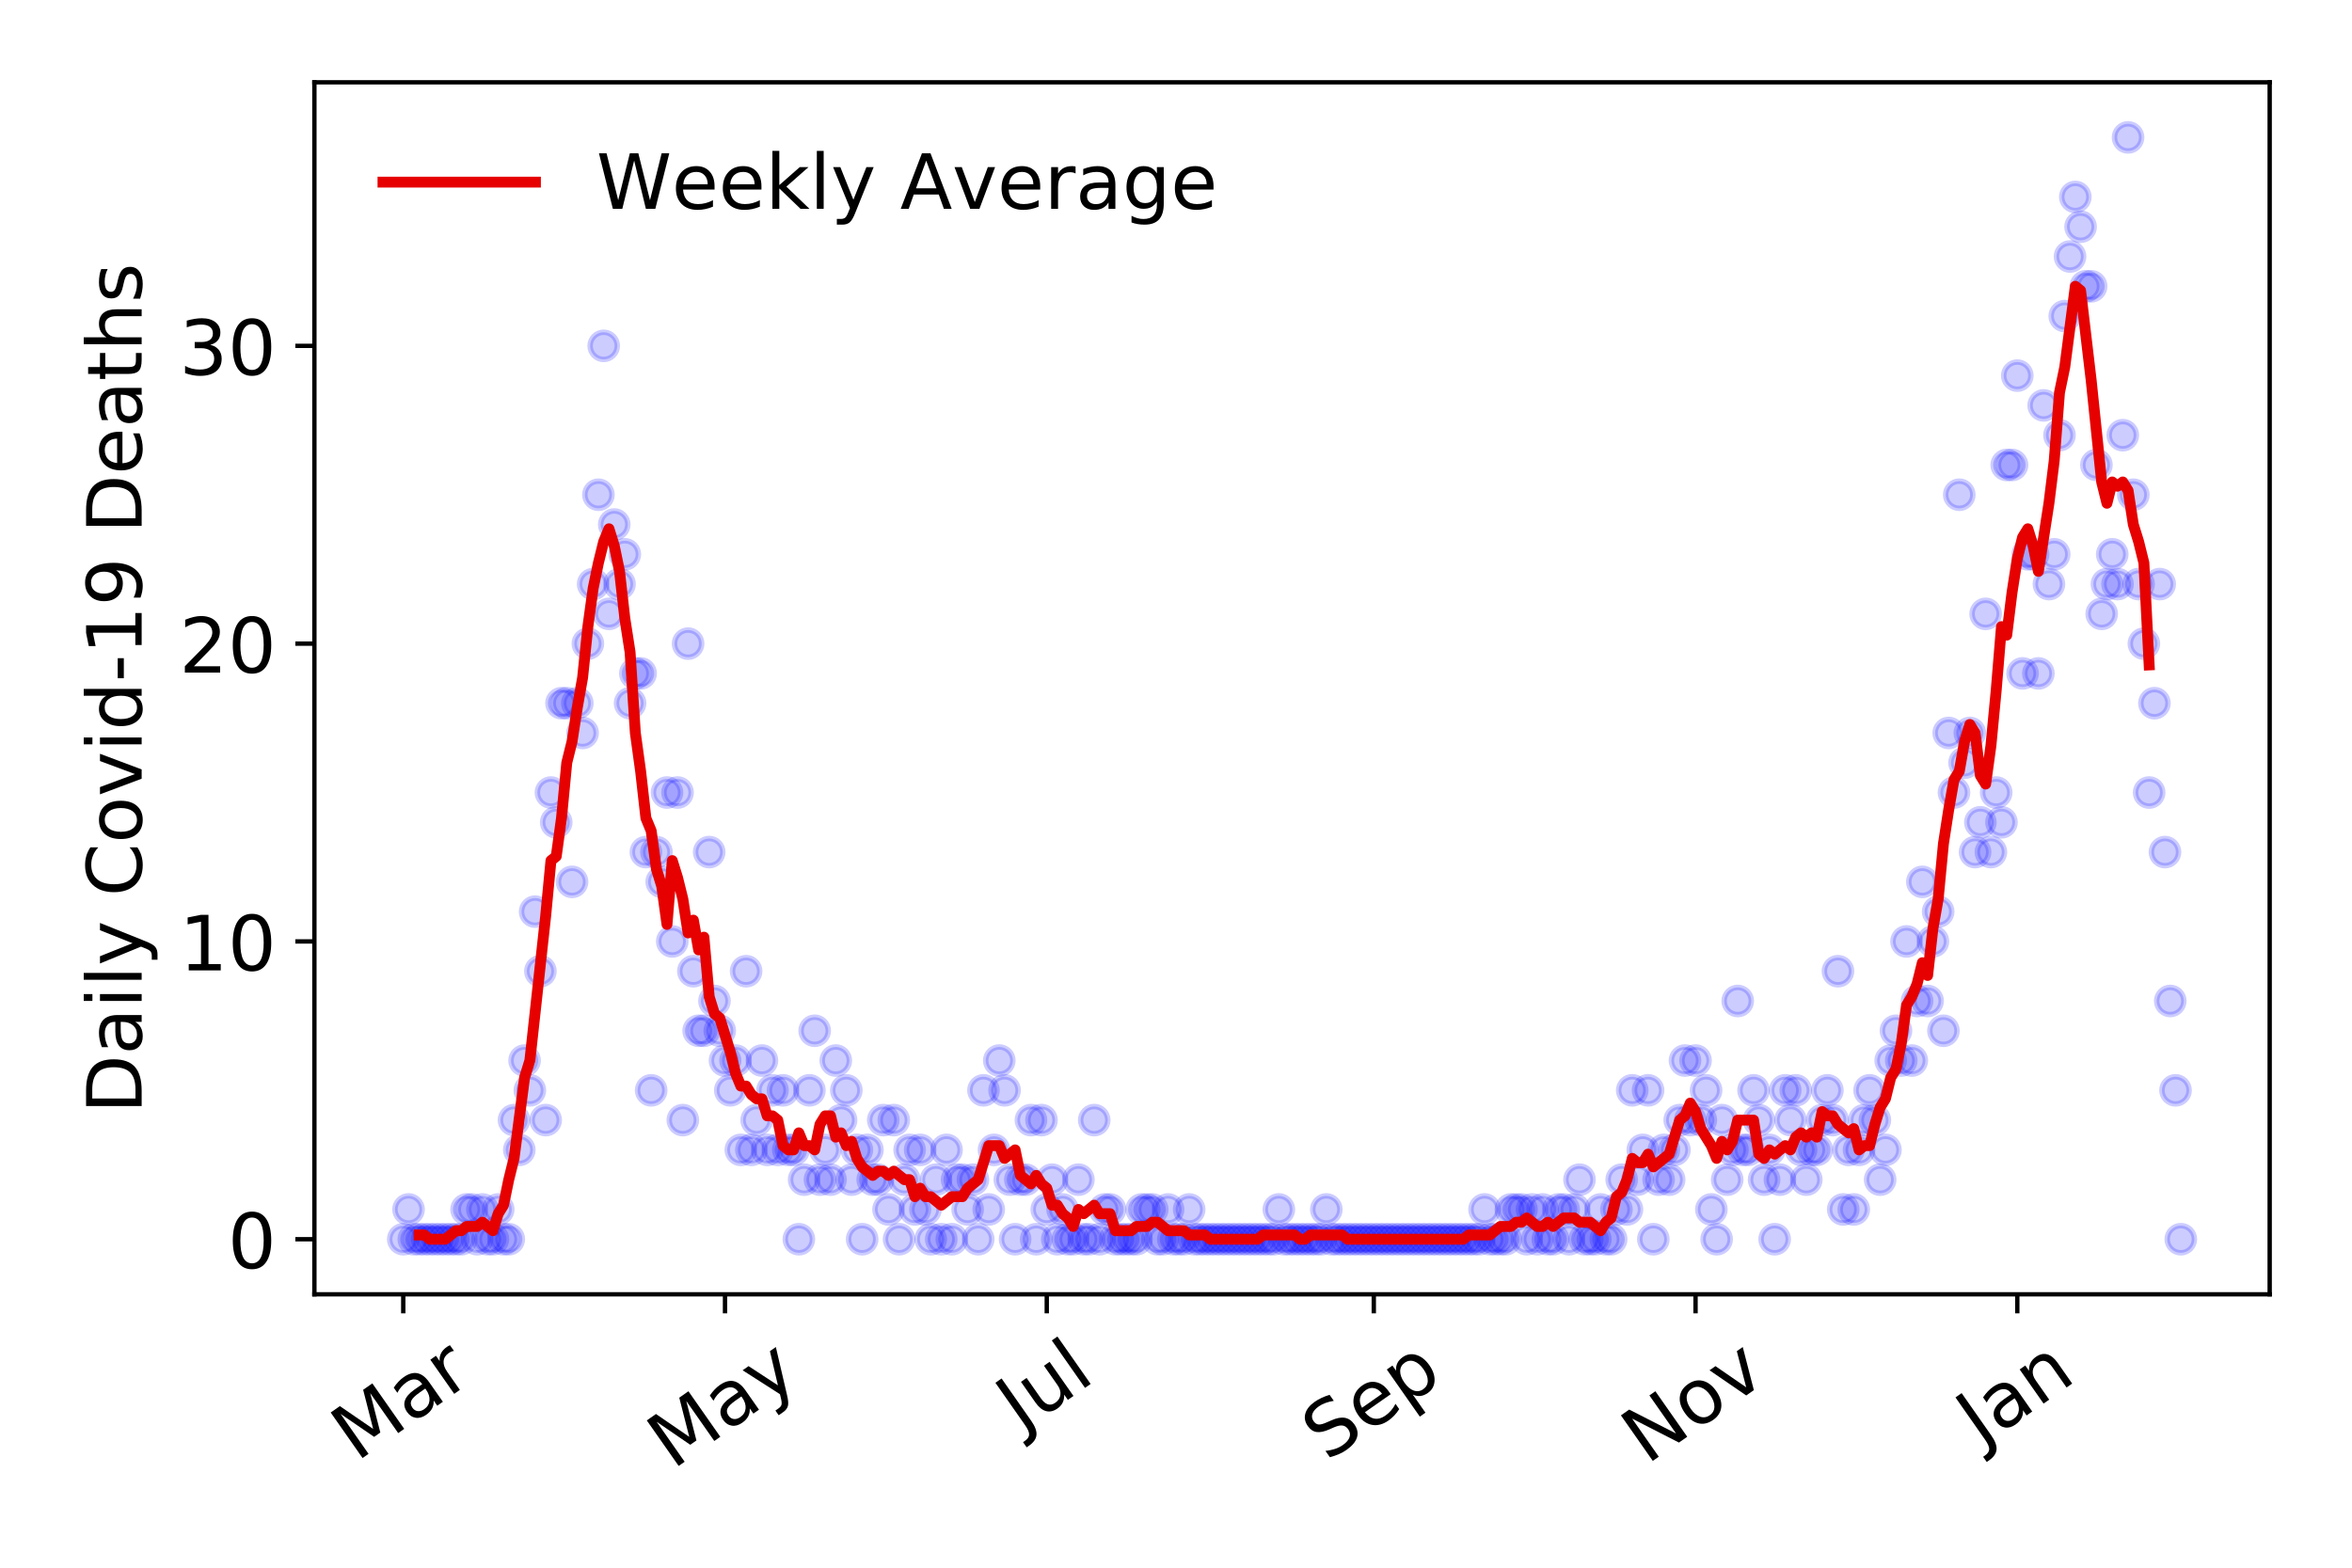 <?xml version="1.0" encoding="utf-8" standalone="no"?>
<!DOCTYPE svg PUBLIC "-//W3C//DTD SVG 1.1//EN"
  "http://www.w3.org/Graphics/SVG/1.1/DTD/svg11.dtd">
<!-- Created with matplotlib (https://matplotlib.org/) -->
<svg height="288pt" version="1.1" viewBox="0 0 432 288" width="432pt" xmlns="http://www.w3.org/2000/svg" xmlns:xlink="http://www.w3.org/1999/xlink">
 <defs>
  <style type="text/css">
*{stroke-linecap:butt;stroke-linejoin:round;}
  </style>
 </defs>
 <g id="figure_1">
  <g id="patch_1">
   <path d="M 0 288 
L 432 288 
L 432 0 
L 0 0 
z
" style="fill:#ffffff;"/>
  </g>
  <g id="axes_1">
   <g id="patch_2">
    <path d="M 57.745 237.778 
L 416.88 237.778 
L 416.88 15.12 
L 57.745 15.12 
z
" style="fill:#ffffff;"/>
   </g>
   <g id="matplotlib.axis_1">
    <g id="xtick_1">
     <g id="line2d_1">
      <defs>
       <path d="M 0 0 
L 0 3.5 
" id="mfd1345c8dc" style="stroke:#000000;stroke-width:0.8;"/>
      </defs>
      <g>
       <use style="stroke:#000000;stroke-width:0.8;" x="74.069" xlink:href="#mfd1345c8dc" y="237.778"/>
      </g>
     </g>
     <g id="text_1">
      <!-- Mar -->
      <defs>
       <path d="M 9.812 72.906 
L 24.516 72.906 
L 43.109 23.297 
L 61.812 72.906 
L 76.516 72.906 
L 76.516 0 
L 66.891 0 
L 66.891 64.016 
L 48.094 14.016 
L 38.188 14.016 
L 19.391 64.016 
L 19.391 0 
L 9.812 0 
z
" id="DejaVuSans-77"/>
       <path d="M 34.281 27.484 
Q 23.391 27.484 19.188 25 
Q 14.984 22.516 14.984 16.5 
Q 14.984 11.719 18.141 8.906 
Q 21.297 6.109 26.703 6.109 
Q 34.188 6.109 38.703 11.406 
Q 43.219 16.703 43.219 25.484 
L 43.219 27.484 
z
M 52.203 31.203 
L 52.203 0 
L 43.219 0 
L 43.219 8.297 
Q 40.141 3.328 35.547 0.953 
Q 30.953 -1.422 24.312 -1.422 
Q 15.922 -1.422 10.953 3.297 
Q 6 8.016 6 15.922 
Q 6 25.141 12.172 29.828 
Q 18.359 34.516 30.609 34.516 
L 43.219 34.516 
L 43.219 35.406 
Q 43.219 41.609 39.141 45 
Q 35.062 48.391 27.688 48.391 
Q 23 48.391 18.547 47.266 
Q 14.109 46.141 10.016 43.891 
L 10.016 52.203 
Q 14.938 54.109 19.578 55.047 
Q 24.219 56 28.609 56 
Q 40.484 56 46.344 49.844 
Q 52.203 43.703 52.203 31.203 
z
" id="DejaVuSans-97"/>
       <path d="M 41.109 46.297 
Q 39.594 47.172 37.812 47.578 
Q 36.031 48 33.891 48 
Q 26.266 48 22.188 43.047 
Q 18.109 38.094 18.109 28.812 
L 18.109 0 
L 9.078 0 
L 9.078 54.688 
L 18.109 54.688 
L 18.109 46.188 
Q 20.953 51.172 25.484 53.578 
Q 30.031 56 36.531 56 
Q 37.453 56 38.578 55.875 
Q 39.703 55.766 41.062 55.516 
z
" id="DejaVuSans-114"/>
      </defs>
      <g transform="translate(65.467 268.643)rotate(-35)scale(0.14 -0.14)">
       <use xlink:href="#DejaVuSans-77"/>
       <use x="86.279" xlink:href="#DejaVuSans-97"/>
       <use x="147.559" xlink:href="#DejaVuSans-114"/>
      </g>
     </g>
    </g>
    <g id="xtick_2">
     <g id="line2d_2">
      <g>
       <use style="stroke:#000000;stroke-width:0.8;" x="133.166" xlink:href="#mfd1345c8dc" y="237.778"/>
      </g>
     </g>
     <g id="text_2">
      <!-- May -->
      <defs>
       <path d="M 32.172 -5.078 
Q 28.375 -14.844 24.75 -17.812 
Q 21.141 -20.797 15.094 -20.797 
L 7.906 -20.797 
L 7.906 -13.281 
L 13.188 -13.281 
Q 16.891 -13.281 18.938 -11.516 
Q 21 -9.766 23.484 -3.219 
L 25.094 0.875 
L 2.984 54.688 
L 12.5 54.688 
L 29.594 11.922 
L 46.688 54.688 
L 56.203 54.688 
z
" id="DejaVuSans-121"/>
      </defs>
      <g transform="translate(123.527 270.094)rotate(-35)scale(0.14 -0.14)">
       <use xlink:href="#DejaVuSans-77"/>
       <use x="86.279" xlink:href="#DejaVuSans-97"/>
       <use x="147.559" xlink:href="#DejaVuSans-121"/>
      </g>
     </g>
    </g>
    <g id="xtick_3">
     <g id="line2d_3">
      <g>
       <use style="stroke:#000000;stroke-width:0.8;" x="192.263" xlink:href="#mfd1345c8dc" y="237.778"/>
      </g>
     </g>
     <g id="text_3">
      <!-- Jul -->
      <defs>
       <path d="M 9.812 72.906 
L 19.672 72.906 
L 19.672 5.078 
Q 19.672 -8.109 14.672 -14.062 
Q 9.672 -20.016 -1.422 -20.016 
L -5.172 -20.016 
L -5.172 -11.719 
L -2.094 -11.719 
Q 4.438 -11.719 7.125 -8.047 
Q 9.812 -4.391 9.812 5.078 
z
" id="DejaVuSans-74"/>
       <path d="M 8.5 21.578 
L 8.5 54.688 
L 17.484 54.688 
L 17.484 21.922 
Q 17.484 14.156 20.5 10.266 
Q 23.531 6.391 29.594 6.391 
Q 36.859 6.391 41.078 11.031 
Q 45.312 15.672 45.312 23.688 
L 45.312 54.688 
L 54.297 54.688 
L 54.297 0 
L 45.312 0 
L 45.312 8.406 
Q 42.047 3.422 37.719 1 
Q 33.406 -1.422 27.688 -1.422 
Q 18.266 -1.422 13.375 4.438 
Q 8.5 10.297 8.5 21.578 
z
M 31.109 56 
z
" id="DejaVuSans-117"/>
       <path d="M 9.422 75.984 
L 18.406 75.984 
L 18.406 0 
L 9.422 0 
z
" id="DejaVuSans-108"/>
      </defs>
      <g transform="translate(187.56 263.181)rotate(-35)scale(0.14 -0.14)">
       <use xlink:href="#DejaVuSans-74"/>
       <use x="29.492" xlink:href="#DejaVuSans-117"/>
       <use x="92.871" xlink:href="#DejaVuSans-108"/>
      </g>
     </g>
    </g>
    <g id="xtick_4">
     <g id="line2d_4">
      <g>
       <use style="stroke:#000000;stroke-width:0.8;" x="252.329" xlink:href="#mfd1345c8dc" y="237.778"/>
      </g>
     </g>
     <g id="text_4">
      <!-- Sep -->
      <defs>
       <path d="M 53.516 70.516 
L 53.516 60.891 
Q 47.906 63.578 42.922 64.891 
Q 37.938 66.219 33.297 66.219 
Q 25.25 66.219 20.875 63.094 
Q 16.5 59.969 16.5 54.203 
Q 16.5 49.359 19.406 46.891 
Q 22.312 44.438 30.422 42.922 
L 36.375 41.703 
Q 47.406 39.594 52.656 34.297 
Q 57.906 29 57.906 20.125 
Q 57.906 9.516 50.797 4.047 
Q 43.703 -1.422 29.984 -1.422 
Q 24.812 -1.422 18.969 -0.25 
Q 13.141 0.922 6.891 3.219 
L 6.891 13.375 
Q 12.891 10.016 18.656 8.297 
Q 24.422 6.594 29.984 6.594 
Q 38.422 6.594 43.016 9.906 
Q 47.609 13.234 47.609 19.391 
Q 47.609 24.75 44.312 27.781 
Q 41.016 30.812 33.5 32.328 
L 27.484 33.5 
Q 16.453 35.688 11.516 40.375 
Q 6.594 45.062 6.594 53.422 
Q 6.594 63.094 13.406 68.656 
Q 20.219 74.219 32.172 74.219 
Q 37.312 74.219 42.625 73.281 
Q 47.953 72.359 53.516 70.516 
z
" id="DejaVuSans-83"/>
       <path d="M 56.203 29.594 
L 56.203 25.203 
L 14.891 25.203 
Q 15.484 15.922 20.484 11.062 
Q 25.484 6.203 34.422 6.203 
Q 39.594 6.203 44.453 7.469 
Q 49.312 8.734 54.109 11.281 
L 54.109 2.781 
Q 49.266 0.734 44.188 -0.344 
Q 39.109 -1.422 33.891 -1.422 
Q 20.797 -1.422 13.156 6.188 
Q 5.516 13.812 5.516 26.812 
Q 5.516 40.234 12.766 48.109 
Q 20.016 56 32.328 56 
Q 43.359 56 49.781 48.891 
Q 56.203 41.797 56.203 29.594 
z
M 47.219 32.234 
Q 47.125 39.594 43.094 43.984 
Q 39.062 48.391 32.422 48.391 
Q 24.906 48.391 20.391 44.141 
Q 15.875 39.891 15.188 32.172 
z
" id="DejaVuSans-101"/>
       <path d="M 18.109 8.203 
L 18.109 -20.797 
L 9.078 -20.797 
L 9.078 54.688 
L 18.109 54.688 
L 18.109 46.391 
Q 20.953 51.266 25.266 53.625 
Q 29.594 56 35.594 56 
Q 45.562 56 51.781 48.094 
Q 58.016 40.188 58.016 27.297 
Q 58.016 14.406 51.781 6.484 
Q 45.562 -1.422 35.594 -1.422 
Q 29.594 -1.422 25.266 0.953 
Q 20.953 3.328 18.109 8.203 
z
M 48.688 27.297 
Q 48.688 37.203 44.609 42.844 
Q 40.531 48.484 33.406 48.484 
Q 26.266 48.484 22.188 42.844 
Q 18.109 37.203 18.109 27.297 
Q 18.109 17.391 22.188 11.75 
Q 26.266 6.109 33.406 6.109 
Q 40.531 6.109 44.609 11.75 
Q 48.688 17.391 48.688 27.297 
z
" id="DejaVuSans-112"/>
      </defs>
      <g transform="translate(243.736 268.629)rotate(-35)scale(0.14 -0.14)">
       <use xlink:href="#DejaVuSans-83"/>
       <use x="63.477" xlink:href="#DejaVuSans-101"/>
       <use x="125" xlink:href="#DejaVuSans-112"/>
      </g>
     </g>
    </g>
    <g id="xtick_5">
     <g id="line2d_5">
      <g>
       <use style="stroke:#000000;stroke-width:0.8;" x="311.426" xlink:href="#mfd1345c8dc" y="237.778"/>
      </g>
     </g>
     <g id="text_5">
      <!-- Nov -->
      <defs>
       <path d="M 9.812 72.906 
L 23.094 72.906 
L 55.422 11.922 
L 55.422 72.906 
L 64.984 72.906 
L 64.984 0 
L 51.703 0 
L 19.391 60.984 
L 19.391 0 
L 9.812 0 
z
" id="DejaVuSans-78"/>
       <path d="M 30.609 48.391 
Q 23.391 48.391 19.188 42.75 
Q 14.984 37.109 14.984 27.297 
Q 14.984 17.484 19.156 11.844 
Q 23.344 6.203 30.609 6.203 
Q 37.797 6.203 41.984 11.859 
Q 46.188 17.531 46.188 27.297 
Q 46.188 37.016 41.984 42.703 
Q 37.797 48.391 30.609 48.391 
z
M 30.609 56 
Q 42.328 56 49.016 48.375 
Q 55.719 40.766 55.719 27.297 
Q 55.719 13.875 49.016 6.219 
Q 42.328 -1.422 30.609 -1.422 
Q 18.844 -1.422 12.172 6.219 
Q 5.516 13.875 5.516 27.297 
Q 5.516 40.766 12.172 48.375 
Q 18.844 56 30.609 56 
z
" id="DejaVuSans-111"/>
       <path d="M 2.984 54.688 
L 12.5 54.688 
L 29.594 8.797 
L 46.688 54.688 
L 56.203 54.688 
L 35.688 0 
L 23.484 0 
z
" id="DejaVuSans-118"/>
      </defs>
      <g transform="translate(302.449 269.166)rotate(-35)scale(0.14 -0.14)">
       <use xlink:href="#DejaVuSans-78"/>
       <use x="74.805" xlink:href="#DejaVuSans-111"/>
       <use x="135.986" xlink:href="#DejaVuSans-118"/>
      </g>
     </g>
    </g>
    <g id="xtick_6">
     <g id="line2d_6">
      <g>
       <use style="stroke:#000000;stroke-width:0.8;" x="370.523" xlink:href="#mfd1345c8dc" y="237.778"/>
      </g>
     </g>
     <g id="text_6">
      <!-- Jan -->
      <defs>
       <path d="M 54.891 33.016 
L 54.891 0 
L 45.906 0 
L 45.906 32.719 
Q 45.906 40.484 42.875 44.328 
Q 39.844 48.188 33.797 48.188 
Q 26.516 48.188 22.312 43.547 
Q 18.109 38.922 18.109 30.906 
L 18.109 0 
L 9.078 0 
L 9.078 54.688 
L 18.109 54.688 
L 18.109 46.188 
Q 21.344 51.125 25.703 53.562 
Q 30.078 56 35.797 56 
Q 45.219 56 50.047 50.172 
Q 54.891 44.344 54.891 33.016 
z
" id="DejaVuSans-110"/>
      </defs>
      <g transform="translate(363.899 265.871)rotate(-35)scale(0.14 -0.14)">
       <use xlink:href="#DejaVuSans-74"/>
       <use x="29.492" xlink:href="#DejaVuSans-97"/>
       <use x="90.771" xlink:href="#DejaVuSans-110"/>
      </g>
     </g>
    </g>
   </g>
   <g id="matplotlib.axis_2">
    <g id="ytick_1">
     <g id="line2d_7">
      <defs>
       <path d="M 0 0 
L -3.5 0 
" id="m40d506715b" style="stroke:#000000;stroke-width:0.8;"/>
      </defs>
      <g>
       <use style="stroke:#000000;stroke-width:0.8;" x="57.745" xlink:href="#m40d506715b" y="227.657"/>
      </g>
     </g>
     <g id="text_7">
      <!-- 0 -->
      <defs>
       <path d="M 31.781 66.406 
Q 24.172 66.406 20.328 58.906 
Q 16.5 51.422 16.5 36.375 
Q 16.5 21.391 20.328 13.891 
Q 24.172 6.391 31.781 6.391 
Q 39.453 6.391 43.281 13.891 
Q 47.125 21.391 47.125 36.375 
Q 47.125 51.422 43.281 58.906 
Q 39.453 66.406 31.781 66.406 
z
M 31.781 74.219 
Q 44.047 74.219 50.516 64.516 
Q 56.984 54.828 56.984 36.375 
Q 56.984 17.969 50.516 8.266 
Q 44.047 -1.422 31.781 -1.422 
Q 19.531 -1.422 13.062 8.266 
Q 6.594 17.969 6.594 36.375 
Q 6.594 54.828 13.062 64.516 
Q 19.531 74.219 31.781 74.219 
z
" id="DejaVuSans-48"/>
      </defs>
      <g transform="translate(41.837 232.976)scale(0.14 -0.14)">
       <use xlink:href="#DejaVuSans-48"/>
      </g>
     </g>
    </g>
    <g id="ytick_2">
     <g id="line2d_8">
      <g>
       <use style="stroke:#000000;stroke-width:0.8;" x="57.745" xlink:href="#m40d506715b" y="172.95"/>
      </g>
     </g>
     <g id="text_8">
      <!-- 10 -->
      <defs>
       <path d="M 12.406 8.297 
L 28.516 8.297 
L 28.516 63.922 
L 10.984 60.406 
L 10.984 69.391 
L 28.422 72.906 
L 38.281 72.906 
L 38.281 8.297 
L 54.391 8.297 
L 54.391 0 
L 12.406 0 
z
" id="DejaVuSans-49"/>
      </defs>
      <g transform="translate(32.93 178.269)scale(0.14 -0.14)">
       <use xlink:href="#DejaVuSans-49"/>
       <use x="63.623" xlink:href="#DejaVuSans-48"/>
      </g>
     </g>
    </g>
    <g id="ytick_3">
     <g id="line2d_9">
      <g>
       <use style="stroke:#000000;stroke-width:0.8;" x="57.745" xlink:href="#m40d506715b" y="118.243"/>
      </g>
     </g>
     <g id="text_9">
      <!-- 20 -->
      <defs>
       <path d="M 19.188 8.297 
L 53.609 8.297 
L 53.609 0 
L 7.328 0 
L 7.328 8.297 
Q 12.938 14.109 22.625 23.891 
Q 32.328 33.688 34.812 36.531 
Q 39.547 41.844 41.422 45.531 
Q 43.312 49.219 43.312 52.781 
Q 43.312 58.594 39.234 62.25 
Q 35.156 65.922 28.609 65.922 
Q 23.969 65.922 18.812 64.312 
Q 13.672 62.703 7.812 59.422 
L 7.812 69.391 
Q 13.766 71.781 18.938 73 
Q 24.125 74.219 28.422 74.219 
Q 39.75 74.219 46.484 68.547 
Q 53.219 62.891 53.219 53.422 
Q 53.219 48.922 51.531 44.891 
Q 49.859 40.875 45.406 35.406 
Q 44.188 33.984 37.641 27.219 
Q 31.109 20.453 19.188 8.297 
z
" id="DejaVuSans-50"/>
      </defs>
      <g transform="translate(32.93 123.562)scale(0.14 -0.14)">
       <use xlink:href="#DejaVuSans-50"/>
       <use x="63.623" xlink:href="#DejaVuSans-48"/>
      </g>
     </g>
    </g>
    <g id="ytick_4">
     <g id="line2d_10">
      <g>
       <use style="stroke:#000000;stroke-width:0.8;" x="57.745" xlink:href="#m40d506715b" y="63.536"/>
      </g>
     </g>
     <g id="text_10">
      <!-- 30 -->
      <defs>
       <path d="M 40.578 39.312 
Q 47.656 37.797 51.625 33 
Q 55.609 28.219 55.609 21.188 
Q 55.609 10.406 48.188 4.484 
Q 40.766 -1.422 27.094 -1.422 
Q 22.516 -1.422 17.656 -0.516 
Q 12.797 0.391 7.625 2.203 
L 7.625 11.719 
Q 11.719 9.328 16.594 8.109 
Q 21.484 6.891 26.812 6.891 
Q 36.078 6.891 40.938 10.547 
Q 45.797 14.203 45.797 21.188 
Q 45.797 27.641 41.281 31.266 
Q 36.766 34.906 28.719 34.906 
L 20.219 34.906 
L 20.219 43.016 
L 29.109 43.016 
Q 36.375 43.016 40.234 45.922 
Q 44.094 48.828 44.094 54.297 
Q 44.094 59.906 40.109 62.906 
Q 36.141 65.922 28.719 65.922 
Q 24.656 65.922 20.016 65.031 
Q 15.375 64.156 9.812 62.312 
L 9.812 71.094 
Q 15.438 72.656 20.344 73.438 
Q 25.25 74.219 29.594 74.219 
Q 40.828 74.219 47.359 69.109 
Q 53.906 64.016 53.906 55.328 
Q 53.906 49.266 50.438 45.094 
Q 46.969 40.922 40.578 39.312 
z
" id="DejaVuSans-51"/>
      </defs>
      <g transform="translate(32.93 68.855)scale(0.14 -0.14)">
       <use xlink:href="#DejaVuSans-51"/>
       <use x="63.623" xlink:href="#DejaVuSans-48"/>
      </g>
     </g>
    </g>
    <g id="text_11">
     <!-- Daily Covid-19 Deaths -->
     <defs>
      <path d="M 19.672 64.797 
L 19.672 8.109 
L 31.594 8.109 
Q 46.688 8.109 53.688 14.938 
Q 60.688 21.781 60.688 36.531 
Q 60.688 51.172 53.688 57.984 
Q 46.688 64.797 31.594 64.797 
z
M 9.812 72.906 
L 30.078 72.906 
Q 51.266 72.906 61.172 64.094 
Q 71.094 55.281 71.094 36.531 
Q 71.094 17.672 61.125 8.828 
Q 51.172 0 30.078 0 
L 9.812 0 
z
" id="DejaVuSans-68"/>
      <path d="M 9.422 54.688 
L 18.406 54.688 
L 18.406 0 
L 9.422 0 
z
M 9.422 75.984 
L 18.406 75.984 
L 18.406 64.594 
L 9.422 64.594 
z
" id="DejaVuSans-105"/>
      <path id="DejaVuSans-32"/>
      <path d="M 64.406 67.281 
L 64.406 56.891 
Q 59.422 61.531 53.781 63.812 
Q 48.141 66.109 41.797 66.109 
Q 29.297 66.109 22.656 58.469 
Q 16.016 50.828 16.016 36.375 
Q 16.016 21.969 22.656 14.328 
Q 29.297 6.688 41.797 6.688 
Q 48.141 6.688 53.781 8.984 
Q 59.422 11.281 64.406 15.922 
L 64.406 5.609 
Q 59.234 2.094 53.438 0.328 
Q 47.656 -1.422 41.219 -1.422 
Q 24.656 -1.422 15.125 8.703 
Q 5.609 18.844 5.609 36.375 
Q 5.609 53.953 15.125 64.078 
Q 24.656 74.219 41.219 74.219 
Q 47.75 74.219 53.531 72.484 
Q 59.328 70.75 64.406 67.281 
z
" id="DejaVuSans-67"/>
      <path d="M 45.406 46.391 
L 45.406 75.984 
L 54.391 75.984 
L 54.391 0 
L 45.406 0 
L 45.406 8.203 
Q 42.578 3.328 38.25 0.953 
Q 33.938 -1.422 27.875 -1.422 
Q 17.969 -1.422 11.734 6.484 
Q 5.516 14.406 5.516 27.297 
Q 5.516 40.188 11.734 48.094 
Q 17.969 56 27.875 56 
Q 33.938 56 38.25 53.625 
Q 42.578 51.266 45.406 46.391 
z
M 14.797 27.297 
Q 14.797 17.391 18.875 11.75 
Q 22.953 6.109 30.078 6.109 
Q 37.203 6.109 41.297 11.75 
Q 45.406 17.391 45.406 27.297 
Q 45.406 37.203 41.297 42.844 
Q 37.203 48.484 30.078 48.484 
Q 22.953 48.484 18.875 42.844 
Q 14.797 37.203 14.797 27.297 
z
" id="DejaVuSans-100"/>
      <path d="M 4.891 31.391 
L 31.203 31.391 
L 31.203 23.391 
L 4.891 23.391 
z
" id="DejaVuSans-45"/>
      <path d="M 10.984 1.516 
L 10.984 10.5 
Q 14.703 8.734 18.5 7.812 
Q 22.312 6.891 25.984 6.891 
Q 35.75 6.891 40.891 13.453 
Q 46.047 20.016 46.781 33.406 
Q 43.953 29.203 39.594 26.953 
Q 35.25 24.703 29.984 24.703 
Q 19.047 24.703 12.672 31.312 
Q 6.297 37.938 6.297 49.422 
Q 6.297 60.641 12.938 67.422 
Q 19.578 74.219 30.609 74.219 
Q 43.266 74.219 49.922 64.516 
Q 56.594 54.828 56.594 36.375 
Q 56.594 19.141 48.406 8.859 
Q 40.234 -1.422 26.422 -1.422 
Q 22.703 -1.422 18.891 -0.688 
Q 15.094 0.047 10.984 1.516 
z
M 30.609 32.422 
Q 37.25 32.422 41.125 36.953 
Q 45.016 41.5 45.016 49.422 
Q 45.016 57.281 41.125 61.844 
Q 37.25 66.406 30.609 66.406 
Q 23.969 66.406 20.094 61.844 
Q 16.219 57.281 16.219 49.422 
Q 16.219 41.5 20.094 36.953 
Q 23.969 32.422 30.609 32.422 
z
" id="DejaVuSans-57"/>
      <path d="M 18.312 70.219 
L 18.312 54.688 
L 36.812 54.688 
L 36.812 47.703 
L 18.312 47.703 
L 18.312 18.016 
Q 18.312 11.328 20.141 9.422 
Q 21.969 7.516 27.594 7.516 
L 36.812 7.516 
L 36.812 0 
L 27.594 0 
Q 17.188 0 13.234 3.875 
Q 9.281 7.766 9.281 18.016 
L 9.281 47.703 
L 2.688 47.703 
L 2.688 54.688 
L 9.281 54.688 
L 9.281 70.219 
z
" id="DejaVuSans-116"/>
      <path d="M 54.891 33.016 
L 54.891 0 
L 45.906 0 
L 45.906 32.719 
Q 45.906 40.484 42.875 44.328 
Q 39.844 48.188 33.797 48.188 
Q 26.516 48.188 22.312 43.547 
Q 18.109 38.922 18.109 30.906 
L 18.109 0 
L 9.078 0 
L 9.078 75.984 
L 18.109 75.984 
L 18.109 46.188 
Q 21.344 51.125 25.703 53.562 
Q 30.078 56 35.797 56 
Q 45.219 56 50.047 50.172 
Q 54.891 44.344 54.891 33.016 
z
" id="DejaVuSans-104"/>
      <path d="M 44.281 53.078 
L 44.281 44.578 
Q 40.484 46.531 36.375 47.5 
Q 32.281 48.484 27.875 48.484 
Q 21.188 48.484 17.844 46.438 
Q 14.5 44.391 14.5 40.281 
Q 14.5 37.156 16.891 35.375 
Q 19.281 33.594 26.516 31.984 
L 29.594 31.297 
Q 39.156 29.25 43.188 25.516 
Q 47.219 21.781 47.219 15.094 
Q 47.219 7.469 41.188 3.016 
Q 35.156 -1.422 24.609 -1.422 
Q 20.219 -1.422 15.453 -0.562 
Q 10.688 0.297 5.422 2 
L 5.422 11.281 
Q 10.406 8.688 15.234 7.391 
Q 20.062 6.109 24.812 6.109 
Q 31.156 6.109 34.562 8.281 
Q 37.984 10.453 37.984 14.406 
Q 37.984 18.062 35.516 20.016 
Q 33.062 21.969 24.703 23.781 
L 21.578 24.516 
Q 13.234 26.266 9.516 29.906 
Q 5.812 33.547 5.812 39.891 
Q 5.812 47.609 11.281 51.797 
Q 16.75 56 26.812 56 
Q 31.781 56 36.172 55.266 
Q 40.578 54.547 44.281 53.078 
z
" id="DejaVuSans-115"/>
     </defs>
     <g transform="translate(26.018 204.56)rotate(-90)scale(0.14 -0.14)">
      <use xlink:href="#DejaVuSans-68"/>
      <use x="77.002" xlink:href="#DejaVuSans-97"/>
      <use x="138.281" xlink:href="#DejaVuSans-105"/>
      <use x="166.064" xlink:href="#DejaVuSans-108"/>
      <use x="193.848" xlink:href="#DejaVuSans-121"/>
      <use x="253.027" xlink:href="#DejaVuSans-32"/>
      <use x="284.814" xlink:href="#DejaVuSans-67"/>
      <use x="354.639" xlink:href="#DejaVuSans-111"/>
      <use x="415.82" xlink:href="#DejaVuSans-118"/>
      <use x="475" xlink:href="#DejaVuSans-105"/>
      <use x="502.783" xlink:href="#DejaVuSans-100"/>
      <use x="566.26" xlink:href="#DejaVuSans-45"/>
      <use x="602.344" xlink:href="#DejaVuSans-49"/>
      <use x="665.967" xlink:href="#DejaVuSans-57"/>
      <use x="729.59" xlink:href="#DejaVuSans-32"/>
      <use x="761.377" xlink:href="#DejaVuSans-68"/>
      <use x="838.379" xlink:href="#DejaVuSans-101"/>
      <use x="899.902" xlink:href="#DejaVuSans-97"/>
      <use x="961.182" xlink:href="#DejaVuSans-116"/>
      <use x="1000.391" xlink:href="#DejaVuSans-104"/>
      <use x="1063.77" xlink:href="#DejaVuSans-115"/>
     </g>
    </g>
   </g>
   <g id="line2d_11">
    <defs>
     <path d="M 0 2.5 
C 0.663 2.5 1.299 2.237 1.768 1.768 
C 2.237 1.299 2.5 0.663 2.5 0 
C 2.5 -0.663 2.237 -1.299 1.768 -1.768 
C 1.299 -2.237 0.663 -2.5 0 -2.5 
C -0.663 -2.5 -1.299 -2.237 -1.768 -1.768 
C -2.237 -1.299 -2.5 -0.663 -2.5 0 
C -2.5 0.663 -2.237 1.299 -1.768 1.768 
C -1.299 2.237 -0.663 2.5 0 2.5 
z
" id="m1ccc770c7c" style="stroke:#0000ff;stroke-opacity:0.2;"/>
    </defs>
    <g clip-path="url(#pc7ad49ef8c)">
     <use style="fill:#0000ff;fill-opacity:0.2;stroke:#0000ff;stroke-opacity:0.2;" x="74.069" xlink:href="#m1ccc770c7c" y="227.657"/>
     <use style="fill:#0000ff;fill-opacity:0.2;stroke:#0000ff;stroke-opacity:0.2;" x="75.038" xlink:href="#m1ccc770c7c" y="222.187"/>
     <use style="fill:#0000ff;fill-opacity:0.2;stroke:#0000ff;stroke-opacity:0.2;" x="76.007" xlink:href="#m1ccc770c7c" y="227.657"/>
     <use style="fill:#0000ff;fill-opacity:0.2;stroke:#0000ff;stroke-opacity:0.2;" x="76.976" xlink:href="#m1ccc770c7c" y="227.657"/>
     <use style="fill:#0000ff;fill-opacity:0.2;stroke:#0000ff;stroke-opacity:0.2;" x="77.945" xlink:href="#m1ccc770c7c" y="227.657"/>
     <use style="fill:#0000ff;fill-opacity:0.2;stroke:#0000ff;stroke-opacity:0.2;" x="78.913" xlink:href="#m1ccc770c7c" y="227.657"/>
     <use style="fill:#0000ff;fill-opacity:0.2;stroke:#0000ff;stroke-opacity:0.2;" x="79.882" xlink:href="#m1ccc770c7c" y="227.657"/>
     <use style="fill:#0000ff;fill-opacity:0.2;stroke:#0000ff;stroke-opacity:0.2;" x="80.851" xlink:href="#m1ccc770c7c" y="227.657"/>
     <use style="fill:#0000ff;fill-opacity:0.2;stroke:#0000ff;stroke-opacity:0.2;" x="81.82" xlink:href="#m1ccc770c7c" y="227.657"/>
     <use style="fill:#0000ff;fill-opacity:0.2;stroke:#0000ff;stroke-opacity:0.2;" x="82.789" xlink:href="#m1ccc770c7c" y="227.657"/>
     <use style="fill:#0000ff;fill-opacity:0.2;stroke:#0000ff;stroke-opacity:0.2;" x="83.757" xlink:href="#m1ccc770c7c" y="227.657"/>
     <use style="fill:#0000ff;fill-opacity:0.2;stroke:#0000ff;stroke-opacity:0.2;" x="84.726" xlink:href="#m1ccc770c7c" y="227.657"/>
     <use style="fill:#0000ff;fill-opacity:0.2;stroke:#0000ff;stroke-opacity:0.2;" x="85.695" xlink:href="#m1ccc770c7c" y="222.187"/>
     <use style="fill:#0000ff;fill-opacity:0.2;stroke:#0000ff;stroke-opacity:0.2;" x="86.664" xlink:href="#m1ccc770c7c" y="222.187"/>
     <use style="fill:#0000ff;fill-opacity:0.2;stroke:#0000ff;stroke-opacity:0.2;" x="87.633" xlink:href="#m1ccc770c7c" y="227.657"/>
     <use style="fill:#0000ff;fill-opacity:0.2;stroke:#0000ff;stroke-opacity:0.2;" x="88.601" xlink:href="#m1ccc770c7c" y="222.187"/>
     <use style="fill:#0000ff;fill-opacity:0.2;stroke:#0000ff;stroke-opacity:0.2;" x="89.57" xlink:href="#m1ccc770c7c" y="227.657"/>
     <use style="fill:#0000ff;fill-opacity:0.2;stroke:#0000ff;stroke-opacity:0.2;" x="90.539" xlink:href="#m1ccc770c7c" y="227.657"/>
     <use style="fill:#0000ff;fill-opacity:0.2;stroke:#0000ff;stroke-opacity:0.2;" x="91.508" xlink:href="#m1ccc770c7c" y="222.187"/>
     <use style="fill:#0000ff;fill-opacity:0.2;stroke:#0000ff;stroke-opacity:0.2;" x="92.477" xlink:href="#m1ccc770c7c" y="227.657"/>
     <use style="fill:#0000ff;fill-opacity:0.2;stroke:#0000ff;stroke-opacity:0.2;" x="93.445" xlink:href="#m1ccc770c7c" y="227.657"/>
     <use style="fill:#0000ff;fill-opacity:0.2;stroke:#0000ff;stroke-opacity:0.2;" x="94.414" xlink:href="#m1ccc770c7c" y="205.774"/>
     <use style="fill:#0000ff;fill-opacity:0.2;stroke:#0000ff;stroke-opacity:0.2;" x="95.383" xlink:href="#m1ccc770c7c" y="211.245"/>
     <use style="fill:#0000ff;fill-opacity:0.2;stroke:#0000ff;stroke-opacity:0.2;" x="96.352" xlink:href="#m1ccc770c7c" y="194.833"/>
     <use style="fill:#0000ff;fill-opacity:0.2;stroke:#0000ff;stroke-opacity:0.2;" x="97.321" xlink:href="#m1ccc770c7c" y="200.304"/>
     <use style="fill:#0000ff;fill-opacity:0.2;stroke:#0000ff;stroke-opacity:0.2;" x="98.289" xlink:href="#m1ccc770c7c" y="167.479"/>
     <use style="fill:#0000ff;fill-opacity:0.2;stroke:#0000ff;stroke-opacity:0.2;" x="99.258" xlink:href="#m1ccc770c7c" y="178.421"/>
     <use style="fill:#0000ff;fill-opacity:0.2;stroke:#0000ff;stroke-opacity:0.2;" x="100.227" xlink:href="#m1ccc770c7c" y="205.774"/>
     <use style="fill:#0000ff;fill-opacity:0.2;stroke:#0000ff;stroke-opacity:0.2;" x="101.196" xlink:href="#m1ccc770c7c" y="145.597"/>
     <use style="fill:#0000ff;fill-opacity:0.2;stroke:#0000ff;stroke-opacity:0.2;" x="102.165" xlink:href="#m1ccc770c7c" y="151.067"/>
     <use style="fill:#0000ff;fill-opacity:0.2;stroke:#0000ff;stroke-opacity:0.2;" x="103.133" xlink:href="#m1ccc770c7c" y="129.184"/>
     <use style="fill:#0000ff;fill-opacity:0.2;stroke:#0000ff;stroke-opacity:0.2;" x="104.102" xlink:href="#m1ccc770c7c" y="129.184"/>
     <use style="fill:#0000ff;fill-opacity:0.2;stroke:#0000ff;stroke-opacity:0.2;" x="105.071" xlink:href="#m1ccc770c7c" y="162.009"/>
     <use style="fill:#0000ff;fill-opacity:0.2;stroke:#0000ff;stroke-opacity:0.2;" x="106.04" xlink:href="#m1ccc770c7c" y="129.184"/>
     <use style="fill:#0000ff;fill-opacity:0.2;stroke:#0000ff;stroke-opacity:0.2;" x="107.009" xlink:href="#m1ccc770c7c" y="134.655"/>
     <use style="fill:#0000ff;fill-opacity:0.2;stroke:#0000ff;stroke-opacity:0.2;" x="107.977" xlink:href="#m1ccc770c7c" y="118.243"/>
     <use style="fill:#0000ff;fill-opacity:0.2;stroke:#0000ff;stroke-opacity:0.2;" x="108.946" xlink:href="#m1ccc770c7c" y="107.302"/>
     <use style="fill:#0000ff;fill-opacity:0.2;stroke:#0000ff;stroke-opacity:0.2;" x="109.915" xlink:href="#m1ccc770c7c" y="90.889"/>
     <use style="fill:#0000ff;fill-opacity:0.2;stroke:#0000ff;stroke-opacity:0.2;" x="110.884" xlink:href="#m1ccc770c7c" y="63.536"/>
     <use style="fill:#0000ff;fill-opacity:0.2;stroke:#0000ff;stroke-opacity:0.2;" x="111.853" xlink:href="#m1ccc770c7c" y="112.772"/>
     <use style="fill:#0000ff;fill-opacity:0.2;stroke:#0000ff;stroke-opacity:0.2;" x="112.821" xlink:href="#m1ccc770c7c" y="96.36"/>
     <use style="fill:#0000ff;fill-opacity:0.2;stroke:#0000ff;stroke-opacity:0.2;" x="113.79" xlink:href="#m1ccc770c7c" y="107.302"/>
     <use style="fill:#0000ff;fill-opacity:0.2;stroke:#0000ff;stroke-opacity:0.2;" x="114.759" xlink:href="#m1ccc770c7c" y="101.831"/>
     <use style="fill:#0000ff;fill-opacity:0.2;stroke:#0000ff;stroke-opacity:0.2;" x="115.728" xlink:href="#m1ccc770c7c" y="129.184"/>
     <use style="fill:#0000ff;fill-opacity:0.2;stroke:#0000ff;stroke-opacity:0.2;" x="116.697" xlink:href="#m1ccc770c7c" y="123.714"/>
     <use style="fill:#0000ff;fill-opacity:0.2;stroke:#0000ff;stroke-opacity:0.2;" x="117.665" xlink:href="#m1ccc770c7c" y="123.714"/>
     <use style="fill:#0000ff;fill-opacity:0.2;stroke:#0000ff;stroke-opacity:0.2;" x="118.634" xlink:href="#m1ccc770c7c" y="156.538"/>
     <use style="fill:#0000ff;fill-opacity:0.2;stroke:#0000ff;stroke-opacity:0.2;" x="119.603" xlink:href="#m1ccc770c7c" y="200.304"/>
     <use style="fill:#0000ff;fill-opacity:0.2;stroke:#0000ff;stroke-opacity:0.2;" x="120.572" xlink:href="#m1ccc770c7c" y="156.538"/>
     <use style="fill:#0000ff;fill-opacity:0.2;stroke:#0000ff;stroke-opacity:0.2;" x="121.541" xlink:href="#m1ccc770c7c" y="162.009"/>
     <use style="fill:#0000ff;fill-opacity:0.2;stroke:#0000ff;stroke-opacity:0.2;" x="122.509" xlink:href="#m1ccc770c7c" y="145.597"/>
     <use style="fill:#0000ff;fill-opacity:0.2;stroke:#0000ff;stroke-opacity:0.2;" x="123.478" xlink:href="#m1ccc770c7c" y="172.95"/>
     <use style="fill:#0000ff;fill-opacity:0.2;stroke:#0000ff;stroke-opacity:0.2;" x="124.447" xlink:href="#m1ccc770c7c" y="145.597"/>
     <use style="fill:#0000ff;fill-opacity:0.2;stroke:#0000ff;stroke-opacity:0.2;" x="125.416" xlink:href="#m1ccc770c7c" y="205.774"/>
     <use style="fill:#0000ff;fill-opacity:0.2;stroke:#0000ff;stroke-opacity:0.2;" x="126.385" xlink:href="#m1ccc770c7c" y="118.243"/>
     <use style="fill:#0000ff;fill-opacity:0.2;stroke:#0000ff;stroke-opacity:0.2;" x="127.353" xlink:href="#m1ccc770c7c" y="178.421"/>
     <use style="fill:#0000ff;fill-opacity:0.2;stroke:#0000ff;stroke-opacity:0.2;" x="128.322" xlink:href="#m1ccc770c7c" y="189.362"/>
     <use style="fill:#0000ff;fill-opacity:0.2;stroke:#0000ff;stroke-opacity:0.2;" x="129.291" xlink:href="#m1ccc770c7c" y="189.362"/>
     <use style="fill:#0000ff;fill-opacity:0.2;stroke:#0000ff;stroke-opacity:0.2;" x="130.26" xlink:href="#m1ccc770c7c" y="156.538"/>
     <use style="fill:#0000ff;fill-opacity:0.2;stroke:#0000ff;stroke-opacity:0.2;" x="131.229" xlink:href="#m1ccc770c7c" y="183.892"/>
     <use style="fill:#0000ff;fill-opacity:0.2;stroke:#0000ff;stroke-opacity:0.2;" x="132.197" xlink:href="#m1ccc770c7c" y="189.362"/>
     <use style="fill:#0000ff;fill-opacity:0.2;stroke:#0000ff;stroke-opacity:0.2;" x="133.166" xlink:href="#m1ccc770c7c" y="194.833"/>
     <use style="fill:#0000ff;fill-opacity:0.2;stroke:#0000ff;stroke-opacity:0.2;" x="134.135" xlink:href="#m1ccc770c7c" y="200.304"/>
     <use style="fill:#0000ff;fill-opacity:0.2;stroke:#0000ff;stroke-opacity:0.2;" x="135.104" xlink:href="#m1ccc770c7c" y="194.833"/>
     <use style="fill:#0000ff;fill-opacity:0.2;stroke:#0000ff;stroke-opacity:0.2;" x="136.073" xlink:href="#m1ccc770c7c" y="211.245"/>
     <use style="fill:#0000ff;fill-opacity:0.2;stroke:#0000ff;stroke-opacity:0.2;" x="137.041" xlink:href="#m1ccc770c7c" y="178.421"/>
     <use style="fill:#0000ff;fill-opacity:0.2;stroke:#0000ff;stroke-opacity:0.2;" x="138.01" xlink:href="#m1ccc770c7c" y="211.245"/>
     <use style="fill:#0000ff;fill-opacity:0.2;stroke:#0000ff;stroke-opacity:0.2;" x="138.979" xlink:href="#m1ccc770c7c" y="205.774"/>
     <use style="fill:#0000ff;fill-opacity:0.2;stroke:#0000ff;stroke-opacity:0.2;" x="139.948" xlink:href="#m1ccc770c7c" y="194.833"/>
     <use style="fill:#0000ff;fill-opacity:0.2;stroke:#0000ff;stroke-opacity:0.2;" x="140.917" xlink:href="#m1ccc770c7c" y="211.245"/>
     <use style="fill:#0000ff;fill-opacity:0.2;stroke:#0000ff;stroke-opacity:0.2;" x="141.885" xlink:href="#m1ccc770c7c" y="200.304"/>
     <use style="fill:#0000ff;fill-opacity:0.2;stroke:#0000ff;stroke-opacity:0.2;" x="142.854" xlink:href="#m1ccc770c7c" y="211.245"/>
     <use style="fill:#0000ff;fill-opacity:0.2;stroke:#0000ff;stroke-opacity:0.2;" x="143.823" xlink:href="#m1ccc770c7c" y="200.304"/>
     <use style="fill:#0000ff;fill-opacity:0.2;stroke:#0000ff;stroke-opacity:0.2;" x="144.792" xlink:href="#m1ccc770c7c" y="211.245"/>
     <use style="fill:#0000ff;fill-opacity:0.2;stroke:#0000ff;stroke-opacity:0.2;" x="145.761" xlink:href="#m1ccc770c7c" y="211.245"/>
     <use style="fill:#0000ff;fill-opacity:0.2;stroke:#0000ff;stroke-opacity:0.2;" x="146.729" xlink:href="#m1ccc770c7c" y="227.657"/>
     <use style="fill:#0000ff;fill-opacity:0.2;stroke:#0000ff;stroke-opacity:0.2;" x="147.698" xlink:href="#m1ccc770c7c" y="216.716"/>
     <use style="fill:#0000ff;fill-opacity:0.2;stroke:#0000ff;stroke-opacity:0.2;" x="148.667" xlink:href="#m1ccc770c7c" y="200.304"/>
     <use style="fill:#0000ff;fill-opacity:0.2;stroke:#0000ff;stroke-opacity:0.2;" x="149.636" xlink:href="#m1ccc770c7c" y="189.362"/>
     <use style="fill:#0000ff;fill-opacity:0.2;stroke:#0000ff;stroke-opacity:0.2;" x="150.605" xlink:href="#m1ccc770c7c" y="216.716"/>
     <use style="fill:#0000ff;fill-opacity:0.2;stroke:#0000ff;stroke-opacity:0.2;" x="151.573" xlink:href="#m1ccc770c7c" y="211.245"/>
     <use style="fill:#0000ff;fill-opacity:0.2;stroke:#0000ff;stroke-opacity:0.2;" x="152.542" xlink:href="#m1ccc770c7c" y="216.716"/>
     <use style="fill:#0000ff;fill-opacity:0.2;stroke:#0000ff;stroke-opacity:0.2;" x="153.511" xlink:href="#m1ccc770c7c" y="194.833"/>
     <use style="fill:#0000ff;fill-opacity:0.2;stroke:#0000ff;stroke-opacity:0.2;" x="154.48" xlink:href="#m1ccc770c7c" y="205.774"/>
     <use style="fill:#0000ff;fill-opacity:0.2;stroke:#0000ff;stroke-opacity:0.2;" x="155.449" xlink:href="#m1ccc770c7c" y="200.304"/>
     <use style="fill:#0000ff;fill-opacity:0.2;stroke:#0000ff;stroke-opacity:0.2;" x="156.418" xlink:href="#m1ccc770c7c" y="216.716"/>
     <use style="fill:#0000ff;fill-opacity:0.2;stroke:#0000ff;stroke-opacity:0.2;" x="157.386" xlink:href="#m1ccc770c7c" y="211.245"/>
     <use style="fill:#0000ff;fill-opacity:0.2;stroke:#0000ff;stroke-opacity:0.2;" x="158.355" xlink:href="#m1ccc770c7c" y="227.657"/>
     <use style="fill:#0000ff;fill-opacity:0.2;stroke:#0000ff;stroke-opacity:0.2;" x="159.324" xlink:href="#m1ccc770c7c" y="211.245"/>
     <use style="fill:#0000ff;fill-opacity:0.2;stroke:#0000ff;stroke-opacity:0.2;" x="160.293" xlink:href="#m1ccc770c7c" y="216.716"/>
     <use style="fill:#0000ff;fill-opacity:0.2;stroke:#0000ff;stroke-opacity:0.2;" x="161.262" xlink:href="#m1ccc770c7c" y="216.716"/>
     <use style="fill:#0000ff;fill-opacity:0.2;stroke:#0000ff;stroke-opacity:0.2;" x="162.23" xlink:href="#m1ccc770c7c" y="205.774"/>
     <use style="fill:#0000ff;fill-opacity:0.2;stroke:#0000ff;stroke-opacity:0.2;" x="163.199" xlink:href="#m1ccc770c7c" y="222.187"/>
     <use style="fill:#0000ff;fill-opacity:0.2;stroke:#0000ff;stroke-opacity:0.2;" x="164.168" xlink:href="#m1ccc770c7c" y="205.774"/>
     <use style="fill:#0000ff;fill-opacity:0.2;stroke:#0000ff;stroke-opacity:0.2;" x="165.137" xlink:href="#m1ccc770c7c" y="227.657"/>
     <use style="fill:#0000ff;fill-opacity:0.2;stroke:#0000ff;stroke-opacity:0.2;" x="166.106" xlink:href="#m1ccc770c7c" y="216.716"/>
     <use style="fill:#0000ff;fill-opacity:0.2;stroke:#0000ff;stroke-opacity:0.2;" x="167.074" xlink:href="#m1ccc770c7c" y="211.245"/>
     <use style="fill:#0000ff;fill-opacity:0.2;stroke:#0000ff;stroke-opacity:0.2;" x="168.043" xlink:href="#m1ccc770c7c" y="222.187"/>
     <use style="fill:#0000ff;fill-opacity:0.2;stroke:#0000ff;stroke-opacity:0.2;" x="169.012" xlink:href="#m1ccc770c7c" y="211.245"/>
     <use style="fill:#0000ff;fill-opacity:0.2;stroke:#0000ff;stroke-opacity:0.2;" x="169.981" xlink:href="#m1ccc770c7c" y="222.187"/>
     <use style="fill:#0000ff;fill-opacity:0.2;stroke:#0000ff;stroke-opacity:0.2;" x="170.95" xlink:href="#m1ccc770c7c" y="227.657"/>
     <use style="fill:#0000ff;fill-opacity:0.2;stroke:#0000ff;stroke-opacity:0.2;" x="171.918" xlink:href="#m1ccc770c7c" y="216.716"/>
     <use style="fill:#0000ff;fill-opacity:0.2;stroke:#0000ff;stroke-opacity:0.2;" x="172.887" xlink:href="#m1ccc770c7c" y="227.657"/>
     <use style="fill:#0000ff;fill-opacity:0.2;stroke:#0000ff;stroke-opacity:0.2;" x="173.856" xlink:href="#m1ccc770c7c" y="211.245"/>
     <use style="fill:#0000ff;fill-opacity:0.2;stroke:#0000ff;stroke-opacity:0.2;" x="174.825" xlink:href="#m1ccc770c7c" y="227.657"/>
     <use style="fill:#0000ff;fill-opacity:0.2;stroke:#0000ff;stroke-opacity:0.2;" x="175.794" xlink:href="#m1ccc770c7c" y="216.716"/>
     <use style="fill:#0000ff;fill-opacity:0.2;stroke:#0000ff;stroke-opacity:0.2;" x="176.762" xlink:href="#m1ccc770c7c" y="216.716"/>
     <use style="fill:#0000ff;fill-opacity:0.2;stroke:#0000ff;stroke-opacity:0.2;" x="177.731" xlink:href="#m1ccc770c7c" y="222.187"/>
     <use style="fill:#0000ff;fill-opacity:0.2;stroke:#0000ff;stroke-opacity:0.2;" x="178.7" xlink:href="#m1ccc770c7c" y="216.716"/>
     <use style="fill:#0000ff;fill-opacity:0.2;stroke:#0000ff;stroke-opacity:0.2;" x="179.669" xlink:href="#m1ccc770c7c" y="227.657"/>
     <use style="fill:#0000ff;fill-opacity:0.2;stroke:#0000ff;stroke-opacity:0.2;" x="180.638" xlink:href="#m1ccc770c7c" y="200.304"/>
     <use style="fill:#0000ff;fill-opacity:0.2;stroke:#0000ff;stroke-opacity:0.2;" x="181.606" xlink:href="#m1ccc770c7c" y="222.187"/>
     <use style="fill:#0000ff;fill-opacity:0.2;stroke:#0000ff;stroke-opacity:0.2;" x="182.575" xlink:href="#m1ccc770c7c" y="211.245"/>
     <use style="fill:#0000ff;fill-opacity:0.2;stroke:#0000ff;stroke-opacity:0.2;" x="183.544" xlink:href="#m1ccc770c7c" y="194.833"/>
     <use style="fill:#0000ff;fill-opacity:0.2;stroke:#0000ff;stroke-opacity:0.2;" x="184.513" xlink:href="#m1ccc770c7c" y="200.304"/>
     <use style="fill:#0000ff;fill-opacity:0.2;stroke:#0000ff;stroke-opacity:0.2;" x="185.482" xlink:href="#m1ccc770c7c" y="216.716"/>
     <use style="fill:#0000ff;fill-opacity:0.2;stroke:#0000ff;stroke-opacity:0.2;" x="186.45" xlink:href="#m1ccc770c7c" y="227.657"/>
     <use style="fill:#0000ff;fill-opacity:0.2;stroke:#0000ff;stroke-opacity:0.2;" x="187.419" xlink:href="#m1ccc770c7c" y="216.716"/>
     <use style="fill:#0000ff;fill-opacity:0.2;stroke:#0000ff;stroke-opacity:0.2;" x="188.388" xlink:href="#m1ccc770c7c" y="216.716"/>
     <use style="fill:#0000ff;fill-opacity:0.2;stroke:#0000ff;stroke-opacity:0.2;" x="189.357" xlink:href="#m1ccc770c7c" y="205.774"/>
     <use style="fill:#0000ff;fill-opacity:0.2;stroke:#0000ff;stroke-opacity:0.2;" x="190.326" xlink:href="#m1ccc770c7c" y="227.657"/>
     <use style="fill:#0000ff;fill-opacity:0.2;stroke:#0000ff;stroke-opacity:0.2;" x="191.294" xlink:href="#m1ccc770c7c" y="205.774"/>
     <use style="fill:#0000ff;fill-opacity:0.2;stroke:#0000ff;stroke-opacity:0.2;" x="192.263" xlink:href="#m1ccc770c7c" y="222.187"/>
     <use style="fill:#0000ff;fill-opacity:0.2;stroke:#0000ff;stroke-opacity:0.2;" x="193.232" xlink:href="#m1ccc770c7c" y="216.716"/>
     <use style="fill:#0000ff;fill-opacity:0.2;stroke:#0000ff;stroke-opacity:0.2;" x="194.201" xlink:href="#m1ccc770c7c" y="227.657"/>
     <use style="fill:#0000ff;fill-opacity:0.2;stroke:#0000ff;stroke-opacity:0.2;" x="195.17" xlink:href="#m1ccc770c7c" y="222.187"/>
     <use style="fill:#0000ff;fill-opacity:0.2;stroke:#0000ff;stroke-opacity:0.2;" x="196.138" xlink:href="#m1ccc770c7c" y="227.657"/>
     <use style="fill:#0000ff;fill-opacity:0.2;stroke:#0000ff;stroke-opacity:0.2;" x="197.107" xlink:href="#m1ccc770c7c" y="227.657"/>
     <use style="fill:#0000ff;fill-opacity:0.2;stroke:#0000ff;stroke-opacity:0.2;" x="198.076" xlink:href="#m1ccc770c7c" y="216.716"/>
     <use style="fill:#0000ff;fill-opacity:0.2;stroke:#0000ff;stroke-opacity:0.2;" x="199.045" xlink:href="#m1ccc770c7c" y="227.657"/>
     <use style="fill:#0000ff;fill-opacity:0.2;stroke:#0000ff;stroke-opacity:0.2;" x="200.014" xlink:href="#m1ccc770c7c" y="227.657"/>
     <use style="fill:#0000ff;fill-opacity:0.2;stroke:#0000ff;stroke-opacity:0.2;" x="200.982" xlink:href="#m1ccc770c7c" y="205.774"/>
     <use style="fill:#0000ff;fill-opacity:0.2;stroke:#0000ff;stroke-opacity:0.2;" x="201.951" xlink:href="#m1ccc770c7c" y="227.657"/>
     <use style="fill:#0000ff;fill-opacity:0.2;stroke:#0000ff;stroke-opacity:0.2;" x="202.92" xlink:href="#m1ccc770c7c" y="222.187"/>
     <use style="fill:#0000ff;fill-opacity:0.2;stroke:#0000ff;stroke-opacity:0.2;" x="203.889" xlink:href="#m1ccc770c7c" y="222.187"/>
     <use style="fill:#0000ff;fill-opacity:0.2;stroke:#0000ff;stroke-opacity:0.2;" x="204.858" xlink:href="#m1ccc770c7c" y="227.657"/>
     <use style="fill:#0000ff;fill-opacity:0.2;stroke:#0000ff;stroke-opacity:0.2;" x="205.826" xlink:href="#m1ccc770c7c" y="227.657"/>
     <use style="fill:#0000ff;fill-opacity:0.2;stroke:#0000ff;stroke-opacity:0.2;" x="206.795" xlink:href="#m1ccc770c7c" y="227.657"/>
     <use style="fill:#0000ff;fill-opacity:0.2;stroke:#0000ff;stroke-opacity:0.2;" x="207.764" xlink:href="#m1ccc770c7c" y="227.657"/>
     <use style="fill:#0000ff;fill-opacity:0.2;stroke:#0000ff;stroke-opacity:0.2;" x="208.733" xlink:href="#m1ccc770c7c" y="227.657"/>
     <use style="fill:#0000ff;fill-opacity:0.2;stroke:#0000ff;stroke-opacity:0.2;" x="209.702" xlink:href="#m1ccc770c7c" y="222.187"/>
     <use style="fill:#0000ff;fill-opacity:0.2;stroke:#0000ff;stroke-opacity:0.2;" x="210.67" xlink:href="#m1ccc770c7c" y="222.187"/>
     <use style="fill:#0000ff;fill-opacity:0.2;stroke:#0000ff;stroke-opacity:0.2;" x="211.639" xlink:href="#m1ccc770c7c" y="222.187"/>
     <use style="fill:#0000ff;fill-opacity:0.2;stroke:#0000ff;stroke-opacity:0.2;" x="212.608" xlink:href="#m1ccc770c7c" y="227.657"/>
     <use style="fill:#0000ff;fill-opacity:0.2;stroke:#0000ff;stroke-opacity:0.2;" x="213.577" xlink:href="#m1ccc770c7c" y="227.657"/>
     <use style="fill:#0000ff;fill-opacity:0.2;stroke:#0000ff;stroke-opacity:0.2;" x="214.546" xlink:href="#m1ccc770c7c" y="222.187"/>
     <use style="fill:#0000ff;fill-opacity:0.2;stroke:#0000ff;stroke-opacity:0.2;" x="215.514" xlink:href="#m1ccc770c7c" y="227.657"/>
     <use style="fill:#0000ff;fill-opacity:0.2;stroke:#0000ff;stroke-opacity:0.2;" x="216.483" xlink:href="#m1ccc770c7c" y="227.657"/>
     <use style="fill:#0000ff;fill-opacity:0.2;stroke:#0000ff;stroke-opacity:0.2;" x="217.452" xlink:href="#m1ccc770c7c" y="227.657"/>
     <use style="fill:#0000ff;fill-opacity:0.2;stroke:#0000ff;stroke-opacity:0.2;" x="218.421" xlink:href="#m1ccc770c7c" y="222.187"/>
     <use style="fill:#0000ff;fill-opacity:0.2;stroke:#0000ff;stroke-opacity:0.2;" x="219.39" xlink:href="#m1ccc770c7c" y="227.657"/>
     <use style="fill:#0000ff;fill-opacity:0.2;stroke:#0000ff;stroke-opacity:0.2;" x="220.358" xlink:href="#m1ccc770c7c" y="227.657"/>
     <use style="fill:#0000ff;fill-opacity:0.2;stroke:#0000ff;stroke-opacity:0.2;" x="221.327" xlink:href="#m1ccc770c7c" y="227.657"/>
     <use style="fill:#0000ff;fill-opacity:0.2;stroke:#0000ff;stroke-opacity:0.2;" x="222.296" xlink:href="#m1ccc770c7c" y="227.657"/>
     <use style="fill:#0000ff;fill-opacity:0.2;stroke:#0000ff;stroke-opacity:0.2;" x="223.265" xlink:href="#m1ccc770c7c" y="227.657"/>
     <use style="fill:#0000ff;fill-opacity:0.2;stroke:#0000ff;stroke-opacity:0.2;" x="224.234" xlink:href="#m1ccc770c7c" y="227.657"/>
     <use style="fill:#0000ff;fill-opacity:0.2;stroke:#0000ff;stroke-opacity:0.2;" x="225.202" xlink:href="#m1ccc770c7c" y="227.657"/>
     <use style="fill:#0000ff;fill-opacity:0.2;stroke:#0000ff;stroke-opacity:0.2;" x="226.171" xlink:href="#m1ccc770c7c" y="227.657"/>
     <use style="fill:#0000ff;fill-opacity:0.2;stroke:#0000ff;stroke-opacity:0.2;" x="227.14" xlink:href="#m1ccc770c7c" y="227.657"/>
     <use style="fill:#0000ff;fill-opacity:0.2;stroke:#0000ff;stroke-opacity:0.2;" x="228.109" xlink:href="#m1ccc770c7c" y="227.657"/>
     <use style="fill:#0000ff;fill-opacity:0.2;stroke:#0000ff;stroke-opacity:0.2;" x="229.078" xlink:href="#m1ccc770c7c" y="227.657"/>
     <use style="fill:#0000ff;fill-opacity:0.2;stroke:#0000ff;stroke-opacity:0.2;" x="230.046" xlink:href="#m1ccc770c7c" y="227.657"/>
     <use style="fill:#0000ff;fill-opacity:0.2;stroke:#0000ff;stroke-opacity:0.2;" x="231.015" xlink:href="#m1ccc770c7c" y="227.657"/>
     <use style="fill:#0000ff;fill-opacity:0.2;stroke:#0000ff;stroke-opacity:0.2;" x="231.984" xlink:href="#m1ccc770c7c" y="227.657"/>
     <use style="fill:#0000ff;fill-opacity:0.2;stroke:#0000ff;stroke-opacity:0.2;" x="232.953" xlink:href="#m1ccc770c7c" y="227.657"/>
     <use style="fill:#0000ff;fill-opacity:0.2;stroke:#0000ff;stroke-opacity:0.2;" x="233.922" xlink:href="#m1ccc770c7c" y="227.657"/>
     <use style="fill:#0000ff;fill-opacity:0.2;stroke:#0000ff;stroke-opacity:0.2;" x="234.89" xlink:href="#m1ccc770c7c" y="222.187"/>
     <use style="fill:#0000ff;fill-opacity:0.2;stroke:#0000ff;stroke-opacity:0.2;" x="235.859" xlink:href="#m1ccc770c7c" y="227.657"/>
     <use style="fill:#0000ff;fill-opacity:0.2;stroke:#0000ff;stroke-opacity:0.2;" x="236.828" xlink:href="#m1ccc770c7c" y="227.657"/>
     <use style="fill:#0000ff;fill-opacity:0.2;stroke:#0000ff;stroke-opacity:0.2;" x="237.797" xlink:href="#m1ccc770c7c" y="227.657"/>
     <use style="fill:#0000ff;fill-opacity:0.2;stroke:#0000ff;stroke-opacity:0.2;" x="238.766" xlink:href="#m1ccc770c7c" y="227.657"/>
     <use style="fill:#0000ff;fill-opacity:0.2;stroke:#0000ff;stroke-opacity:0.2;" x="239.735" xlink:href="#m1ccc770c7c" y="227.657"/>
     <use style="fill:#0000ff;fill-opacity:0.2;stroke:#0000ff;stroke-opacity:0.2;" x="240.703" xlink:href="#m1ccc770c7c" y="227.657"/>
     <use style="fill:#0000ff;fill-opacity:0.2;stroke:#0000ff;stroke-opacity:0.2;" x="241.672" xlink:href="#m1ccc770c7c" y="227.657"/>
     <use style="fill:#0000ff;fill-opacity:0.2;stroke:#0000ff;stroke-opacity:0.2;" x="242.641" xlink:href="#m1ccc770c7c" y="227.657"/>
     <use style="fill:#0000ff;fill-opacity:0.2;stroke:#0000ff;stroke-opacity:0.2;" x="243.61" xlink:href="#m1ccc770c7c" y="222.187"/>
     <use style="fill:#0000ff;fill-opacity:0.2;stroke:#0000ff;stroke-opacity:0.2;" x="244.579" xlink:href="#m1ccc770c7c" y="227.657"/>
     <use style="fill:#0000ff;fill-opacity:0.2;stroke:#0000ff;stroke-opacity:0.2;" x="245.547" xlink:href="#m1ccc770c7c" y="227.657"/>
     <use style="fill:#0000ff;fill-opacity:0.2;stroke:#0000ff;stroke-opacity:0.2;" x="246.516" xlink:href="#m1ccc770c7c" y="227.657"/>
     <use style="fill:#0000ff;fill-opacity:0.2;stroke:#0000ff;stroke-opacity:0.2;" x="247.485" xlink:href="#m1ccc770c7c" y="227.657"/>
     <use style="fill:#0000ff;fill-opacity:0.2;stroke:#0000ff;stroke-opacity:0.2;" x="248.454" xlink:href="#m1ccc770c7c" y="227.657"/>
     <use style="fill:#0000ff;fill-opacity:0.2;stroke:#0000ff;stroke-opacity:0.2;" x="249.423" xlink:href="#m1ccc770c7c" y="227.657"/>
     <use style="fill:#0000ff;fill-opacity:0.2;stroke:#0000ff;stroke-opacity:0.2;" x="250.391" xlink:href="#m1ccc770c7c" y="227.657"/>
     <use style="fill:#0000ff;fill-opacity:0.2;stroke:#0000ff;stroke-opacity:0.2;" x="251.36" xlink:href="#m1ccc770c7c" y="227.657"/>
     <use style="fill:#0000ff;fill-opacity:0.2;stroke:#0000ff;stroke-opacity:0.2;" x="252.329" xlink:href="#m1ccc770c7c" y="227.657"/>
     <use style="fill:#0000ff;fill-opacity:0.2;stroke:#0000ff;stroke-opacity:0.2;" x="253.298" xlink:href="#m1ccc770c7c" y="227.657"/>
     <use style="fill:#0000ff;fill-opacity:0.2;stroke:#0000ff;stroke-opacity:0.2;" x="254.267" xlink:href="#m1ccc770c7c" y="227.657"/>
     <use style="fill:#0000ff;fill-opacity:0.2;stroke:#0000ff;stroke-opacity:0.2;" x="255.235" xlink:href="#m1ccc770c7c" y="227.657"/>
     <use style="fill:#0000ff;fill-opacity:0.2;stroke:#0000ff;stroke-opacity:0.2;" x="256.204" xlink:href="#m1ccc770c7c" y="227.657"/>
     <use style="fill:#0000ff;fill-opacity:0.2;stroke:#0000ff;stroke-opacity:0.2;" x="257.173" xlink:href="#m1ccc770c7c" y="227.657"/>
     <use style="fill:#0000ff;fill-opacity:0.2;stroke:#0000ff;stroke-opacity:0.2;" x="258.142" xlink:href="#m1ccc770c7c" y="227.657"/>
     <use style="fill:#0000ff;fill-opacity:0.2;stroke:#0000ff;stroke-opacity:0.2;" x="259.111" xlink:href="#m1ccc770c7c" y="227.657"/>
     <use style="fill:#0000ff;fill-opacity:0.2;stroke:#0000ff;stroke-opacity:0.2;" x="260.079" xlink:href="#m1ccc770c7c" y="227.657"/>
     <use style="fill:#0000ff;fill-opacity:0.2;stroke:#0000ff;stroke-opacity:0.2;" x="261.048" xlink:href="#m1ccc770c7c" y="227.657"/>
     <use style="fill:#0000ff;fill-opacity:0.2;stroke:#0000ff;stroke-opacity:0.2;" x="262.017" xlink:href="#m1ccc770c7c" y="227.657"/>
     <use style="fill:#0000ff;fill-opacity:0.2;stroke:#0000ff;stroke-opacity:0.2;" x="262.986" xlink:href="#m1ccc770c7c" y="227.657"/>
     <use style="fill:#0000ff;fill-opacity:0.2;stroke:#0000ff;stroke-opacity:0.2;" x="263.955" xlink:href="#m1ccc770c7c" y="227.657"/>
     <use style="fill:#0000ff;fill-opacity:0.2;stroke:#0000ff;stroke-opacity:0.2;" x="264.923" xlink:href="#m1ccc770c7c" y="227.657"/>
     <use style="fill:#0000ff;fill-opacity:0.2;stroke:#0000ff;stroke-opacity:0.2;" x="265.892" xlink:href="#m1ccc770c7c" y="227.657"/>
     <use style="fill:#0000ff;fill-opacity:0.2;stroke:#0000ff;stroke-opacity:0.2;" x="266.861" xlink:href="#m1ccc770c7c" y="227.657"/>
     <use style="fill:#0000ff;fill-opacity:0.2;stroke:#0000ff;stroke-opacity:0.2;" x="267.83" xlink:href="#m1ccc770c7c" y="227.657"/>
     <use style="fill:#0000ff;fill-opacity:0.2;stroke:#0000ff;stroke-opacity:0.2;" x="268.799" xlink:href="#m1ccc770c7c" y="227.657"/>
     <use style="fill:#0000ff;fill-opacity:0.2;stroke:#0000ff;stroke-opacity:0.2;" x="269.767" xlink:href="#m1ccc770c7c" y="227.657"/>
     <use style="fill:#0000ff;fill-opacity:0.2;stroke:#0000ff;stroke-opacity:0.2;" x="270.736" xlink:href="#m1ccc770c7c" y="227.657"/>
     <use style="fill:#0000ff;fill-opacity:0.2;stroke:#0000ff;stroke-opacity:0.2;" x="271.705" xlink:href="#m1ccc770c7c" y="227.657"/>
     <use style="fill:#0000ff;fill-opacity:0.2;stroke:#0000ff;stroke-opacity:0.2;" x="272.674" xlink:href="#m1ccc770c7c" y="222.187"/>
     <use style="fill:#0000ff;fill-opacity:0.2;stroke:#0000ff;stroke-opacity:0.2;" x="273.643" xlink:href="#m1ccc770c7c" y="227.657"/>
     <use style="fill:#0000ff;fill-opacity:0.2;stroke:#0000ff;stroke-opacity:0.2;" x="274.611" xlink:href="#m1ccc770c7c" y="227.657"/>
     <use style="fill:#0000ff;fill-opacity:0.2;stroke:#0000ff;stroke-opacity:0.2;" x="275.58" xlink:href="#m1ccc770c7c" y="227.657"/>
     <use style="fill:#0000ff;fill-opacity:0.2;stroke:#0000ff;stroke-opacity:0.2;" x="276.549" xlink:href="#m1ccc770c7c" y="227.657"/>
     <use style="fill:#0000ff;fill-opacity:0.2;stroke:#0000ff;stroke-opacity:0.2;" x="277.518" xlink:href="#m1ccc770c7c" y="222.187"/>
     <use style="fill:#0000ff;fill-opacity:0.2;stroke:#0000ff;stroke-opacity:0.2;" x="278.487" xlink:href="#m1ccc770c7c" y="222.187"/>
     <use style="fill:#0000ff;fill-opacity:0.2;stroke:#0000ff;stroke-opacity:0.2;" x="279.455" xlink:href="#m1ccc770c7c" y="222.187"/>
     <use style="fill:#0000ff;fill-opacity:0.2;stroke:#0000ff;stroke-opacity:0.2;" x="280.424" xlink:href="#m1ccc770c7c" y="227.657"/>
     <use style="fill:#0000ff;fill-opacity:0.2;stroke:#0000ff;stroke-opacity:0.2;" x="281.393" xlink:href="#m1ccc770c7c" y="222.187"/>
     <use style="fill:#0000ff;fill-opacity:0.2;stroke:#0000ff;stroke-opacity:0.2;" x="282.362" xlink:href="#m1ccc770c7c" y="227.657"/>
     <use style="fill:#0000ff;fill-opacity:0.2;stroke:#0000ff;stroke-opacity:0.2;" x="283.331" xlink:href="#m1ccc770c7c" y="222.187"/>
     <use style="fill:#0000ff;fill-opacity:0.2;stroke:#0000ff;stroke-opacity:0.2;" x="284.299" xlink:href="#m1ccc770c7c" y="227.657"/>
     <use style="fill:#0000ff;fill-opacity:0.2;stroke:#0000ff;stroke-opacity:0.2;" x="285.268" xlink:href="#m1ccc770c7c" y="227.657"/>
     <use style="fill:#0000ff;fill-opacity:0.2;stroke:#0000ff;stroke-opacity:0.2;" x="286.237" xlink:href="#m1ccc770c7c" y="222.187"/>
     <use style="fill:#0000ff;fill-opacity:0.2;stroke:#0000ff;stroke-opacity:0.2;" x="287.206" xlink:href="#m1ccc770c7c" y="222.187"/>
     <use style="fill:#0000ff;fill-opacity:0.2;stroke:#0000ff;stroke-opacity:0.2;" x="288.175" xlink:href="#m1ccc770c7c" y="227.657"/>
     <use style="fill:#0000ff;fill-opacity:0.2;stroke:#0000ff;stroke-opacity:0.2;" x="289.143" xlink:href="#m1ccc770c7c" y="222.187"/>
     <use style="fill:#0000ff;fill-opacity:0.2;stroke:#0000ff;stroke-opacity:0.2;" x="290.112" xlink:href="#m1ccc770c7c" y="216.716"/>
     <use style="fill:#0000ff;fill-opacity:0.2;stroke:#0000ff;stroke-opacity:0.2;" x="291.081" xlink:href="#m1ccc770c7c" y="227.657"/>
     <use style="fill:#0000ff;fill-opacity:0.2;stroke:#0000ff;stroke-opacity:0.2;" x="292.05" xlink:href="#m1ccc770c7c" y="227.657"/>
     <use style="fill:#0000ff;fill-opacity:0.2;stroke:#0000ff;stroke-opacity:0.2;" x="293.019" xlink:href="#m1ccc770c7c" y="227.657"/>
     <use style="fill:#0000ff;fill-opacity:0.2;stroke:#0000ff;stroke-opacity:0.2;" x="293.987" xlink:href="#m1ccc770c7c" y="222.187"/>
     <use style="fill:#0000ff;fill-opacity:0.2;stroke:#0000ff;stroke-opacity:0.2;" x="294.956" xlink:href="#m1ccc770c7c" y="227.657"/>
     <use style="fill:#0000ff;fill-opacity:0.2;stroke:#0000ff;stroke-opacity:0.2;" x="295.925" xlink:href="#m1ccc770c7c" y="227.657"/>
     <use style="fill:#0000ff;fill-opacity:0.2;stroke:#0000ff;stroke-opacity:0.2;" x="296.894" xlink:href="#m1ccc770c7c" y="222.187"/>
     <use style="fill:#0000ff;fill-opacity:0.2;stroke:#0000ff;stroke-opacity:0.2;" x="297.863" xlink:href="#m1ccc770c7c" y="216.716"/>
     <use style="fill:#0000ff;fill-opacity:0.2;stroke:#0000ff;stroke-opacity:0.2;" x="298.831" xlink:href="#m1ccc770c7c" y="222.187"/>
     <use style="fill:#0000ff;fill-opacity:0.2;stroke:#0000ff;stroke-opacity:0.2;" x="299.8" xlink:href="#m1ccc770c7c" y="200.304"/>
     <use style="fill:#0000ff;fill-opacity:0.2;stroke:#0000ff;stroke-opacity:0.2;" x="300.769" xlink:href="#m1ccc770c7c" y="216.716"/>
     <use style="fill:#0000ff;fill-opacity:0.2;stroke:#0000ff;stroke-opacity:0.2;" x="301.738" xlink:href="#m1ccc770c7c" y="211.245"/>
     <use style="fill:#0000ff;fill-opacity:0.2;stroke:#0000ff;stroke-opacity:0.2;" x="302.707" xlink:href="#m1ccc770c7c" y="200.304"/>
     <use style="fill:#0000ff;fill-opacity:0.2;stroke:#0000ff;stroke-opacity:0.2;" x="303.675" xlink:href="#m1ccc770c7c" y="227.657"/>
     <use style="fill:#0000ff;fill-opacity:0.2;stroke:#0000ff;stroke-opacity:0.2;" x="304.644" xlink:href="#m1ccc770c7c" y="216.716"/>
     <use style="fill:#0000ff;fill-opacity:0.2;stroke:#0000ff;stroke-opacity:0.2;" x="305.613" xlink:href="#m1ccc770c7c" y="211.245"/>
     <use style="fill:#0000ff;fill-opacity:0.2;stroke:#0000ff;stroke-opacity:0.2;" x="306.582" xlink:href="#m1ccc770c7c" y="216.716"/>
     <use style="fill:#0000ff;fill-opacity:0.2;stroke:#0000ff;stroke-opacity:0.2;" x="307.551" xlink:href="#m1ccc770c7c" y="211.245"/>
     <use style="fill:#0000ff;fill-opacity:0.2;stroke:#0000ff;stroke-opacity:0.2;" x="308.519" xlink:href="#m1ccc770c7c" y="205.774"/>
     <use style="fill:#0000ff;fill-opacity:0.2;stroke:#0000ff;stroke-opacity:0.2;" x="309.488" xlink:href="#m1ccc770c7c" y="194.833"/>
     <use style="fill:#0000ff;fill-opacity:0.2;stroke:#0000ff;stroke-opacity:0.2;" x="310.457" xlink:href="#m1ccc770c7c" y="205.774"/>
     <use style="fill:#0000ff;fill-opacity:0.2;stroke:#0000ff;stroke-opacity:0.2;" x="311.426" xlink:href="#m1ccc770c7c" y="194.833"/>
     <use style="fill:#0000ff;fill-opacity:0.2;stroke:#0000ff;stroke-opacity:0.2;" x="312.395" xlink:href="#m1ccc770c7c" y="205.774"/>
     <use style="fill:#0000ff;fill-opacity:0.2;stroke:#0000ff;stroke-opacity:0.2;" x="313.363" xlink:href="#m1ccc770c7c" y="200.304"/>
     <use style="fill:#0000ff;fill-opacity:0.2;stroke:#0000ff;stroke-opacity:0.2;" x="314.332" xlink:href="#m1ccc770c7c" y="222.187"/>
     <use style="fill:#0000ff;fill-opacity:0.2;stroke:#0000ff;stroke-opacity:0.2;" x="315.301" xlink:href="#m1ccc770c7c" y="227.657"/>
     <use style="fill:#0000ff;fill-opacity:0.2;stroke:#0000ff;stroke-opacity:0.2;" x="316.27" xlink:href="#m1ccc770c7c" y="205.774"/>
     <use style="fill:#0000ff;fill-opacity:0.2;stroke:#0000ff;stroke-opacity:0.2;" x="317.239" xlink:href="#m1ccc770c7c" y="216.716"/>
     <use style="fill:#0000ff;fill-opacity:0.2;stroke:#0000ff;stroke-opacity:0.2;" x="318.207" xlink:href="#m1ccc770c7c" y="211.245"/>
     <use style="fill:#0000ff;fill-opacity:0.2;stroke:#0000ff;stroke-opacity:0.2;" x="319.176" xlink:href="#m1ccc770c7c" y="183.892"/>
     <use style="fill:#0000ff;fill-opacity:0.2;stroke:#0000ff;stroke-opacity:0.2;" x="320.145" xlink:href="#m1ccc770c7c" y="211.245"/>
     <use style="fill:#0000ff;fill-opacity:0.2;stroke:#0000ff;stroke-opacity:0.2;" x="321.114" xlink:href="#m1ccc770c7c" y="211.245"/>
     <use style="fill:#0000ff;fill-opacity:0.2;stroke:#0000ff;stroke-opacity:0.2;" x="322.083" xlink:href="#m1ccc770c7c" y="200.304"/>
     <use style="fill:#0000ff;fill-opacity:0.2;stroke:#0000ff;stroke-opacity:0.2;" x="323.052" xlink:href="#m1ccc770c7c" y="205.774"/>
     <use style="fill:#0000ff;fill-opacity:0.2;stroke:#0000ff;stroke-opacity:0.2;" x="324.02" xlink:href="#m1ccc770c7c" y="216.716"/>
     <use style="fill:#0000ff;fill-opacity:0.2;stroke:#0000ff;stroke-opacity:0.2;" x="324.989" xlink:href="#m1ccc770c7c" y="211.245"/>
     <use style="fill:#0000ff;fill-opacity:0.2;stroke:#0000ff;stroke-opacity:0.2;" x="325.958" xlink:href="#m1ccc770c7c" y="227.657"/>
     <use style="fill:#0000ff;fill-opacity:0.2;stroke:#0000ff;stroke-opacity:0.2;" x="326.927" xlink:href="#m1ccc770c7c" y="216.716"/>
     <use style="fill:#0000ff;fill-opacity:0.2;stroke:#0000ff;stroke-opacity:0.2;" x="327.896" xlink:href="#m1ccc770c7c" y="200.304"/>
     <use style="fill:#0000ff;fill-opacity:0.2;stroke:#0000ff;stroke-opacity:0.2;" x="328.864" xlink:href="#m1ccc770c7c" y="205.774"/>
     <use style="fill:#0000ff;fill-opacity:0.2;stroke:#0000ff;stroke-opacity:0.2;" x="329.833" xlink:href="#m1ccc770c7c" y="200.304"/>
     <use style="fill:#0000ff;fill-opacity:0.2;stroke:#0000ff;stroke-opacity:0.2;" x="330.802" xlink:href="#m1ccc770c7c" y="211.245"/>
     <use style="fill:#0000ff;fill-opacity:0.2;stroke:#0000ff;stroke-opacity:0.2;" x="331.771" xlink:href="#m1ccc770c7c" y="216.716"/>
     <use style="fill:#0000ff;fill-opacity:0.2;stroke:#0000ff;stroke-opacity:0.2;" x="332.74" xlink:href="#m1ccc770c7c" y="211.245"/>
     <use style="fill:#0000ff;fill-opacity:0.2;stroke:#0000ff;stroke-opacity:0.2;" x="333.708" xlink:href="#m1ccc770c7c" y="211.245"/>
     <use style="fill:#0000ff;fill-opacity:0.2;stroke:#0000ff;stroke-opacity:0.2;" x="334.677" xlink:href="#m1ccc770c7c" y="205.774"/>
     <use style="fill:#0000ff;fill-opacity:0.2;stroke:#0000ff;stroke-opacity:0.2;" x="335.646" xlink:href="#m1ccc770c7c" y="200.304"/>
     <use style="fill:#0000ff;fill-opacity:0.2;stroke:#0000ff;stroke-opacity:0.2;" x="336.615" xlink:href="#m1ccc770c7c" y="205.774"/>
     <use style="fill:#0000ff;fill-opacity:0.2;stroke:#0000ff;stroke-opacity:0.2;" x="337.584" xlink:href="#m1ccc770c7c" y="178.421"/>
     <use style="fill:#0000ff;fill-opacity:0.2;stroke:#0000ff;stroke-opacity:0.2;" x="338.552" xlink:href="#m1ccc770c7c" y="222.187"/>
     <use style="fill:#0000ff;fill-opacity:0.2;stroke:#0000ff;stroke-opacity:0.2;" x="339.521" xlink:href="#m1ccc770c7c" y="211.245"/>
     <use style="fill:#0000ff;fill-opacity:0.2;stroke:#0000ff;stroke-opacity:0.2;" x="340.49" xlink:href="#m1ccc770c7c" y="222.187"/>
     <use style="fill:#0000ff;fill-opacity:0.2;stroke:#0000ff;stroke-opacity:0.2;" x="341.459" xlink:href="#m1ccc770c7c" y="211.245"/>
     <use style="fill:#0000ff;fill-opacity:0.2;stroke:#0000ff;stroke-opacity:0.2;" x="342.428" xlink:href="#m1ccc770c7c" y="205.774"/>
     <use style="fill:#0000ff;fill-opacity:0.2;stroke:#0000ff;stroke-opacity:0.2;" x="343.396" xlink:href="#m1ccc770c7c" y="200.304"/>
     <use style="fill:#0000ff;fill-opacity:0.2;stroke:#0000ff;stroke-opacity:0.2;" x="344.365" xlink:href="#m1ccc770c7c" y="205.774"/>
     <use style="fill:#0000ff;fill-opacity:0.2;stroke:#0000ff;stroke-opacity:0.2;" x="345.334" xlink:href="#m1ccc770c7c" y="216.716"/>
     <use style="fill:#0000ff;fill-opacity:0.2;stroke:#0000ff;stroke-opacity:0.2;" x="346.303" xlink:href="#m1ccc770c7c" y="211.245"/>
     <use style="fill:#0000ff;fill-opacity:0.2;stroke:#0000ff;stroke-opacity:0.2;" x="347.272" xlink:href="#m1ccc770c7c" y="194.833"/>
     <use style="fill:#0000ff;fill-opacity:0.2;stroke:#0000ff;stroke-opacity:0.2;" x="348.24" xlink:href="#m1ccc770c7c" y="189.362"/>
     <use style="fill:#0000ff;fill-opacity:0.2;stroke:#0000ff;stroke-opacity:0.2;" x="349.209" xlink:href="#m1ccc770c7c" y="194.833"/>
     <use style="fill:#0000ff;fill-opacity:0.2;stroke:#0000ff;stroke-opacity:0.2;" x="350.178" xlink:href="#m1ccc770c7c" y="172.95"/>
     <use style="fill:#0000ff;fill-opacity:0.2;stroke:#0000ff;stroke-opacity:0.2;" x="351.147" xlink:href="#m1ccc770c7c" y="194.833"/>
     <use style="fill:#0000ff;fill-opacity:0.2;stroke:#0000ff;stroke-opacity:0.2;" x="352.116" xlink:href="#m1ccc770c7c" y="183.892"/>
     <use style="fill:#0000ff;fill-opacity:0.2;stroke:#0000ff;stroke-opacity:0.2;" x="353.084" xlink:href="#m1ccc770c7c" y="162.009"/>
     <use style="fill:#0000ff;fill-opacity:0.2;stroke:#0000ff;stroke-opacity:0.2;" x="354.053" xlink:href="#m1ccc770c7c" y="183.892"/>
     <use style="fill:#0000ff;fill-opacity:0.2;stroke:#0000ff;stroke-opacity:0.2;" x="355.022" xlink:href="#m1ccc770c7c" y="172.95"/>
     <use style="fill:#0000ff;fill-opacity:0.2;stroke:#0000ff;stroke-opacity:0.2;" x="355.991" xlink:href="#m1ccc770c7c" y="167.479"/>
     <use style="fill:#0000ff;fill-opacity:0.2;stroke:#0000ff;stroke-opacity:0.2;" x="356.96" xlink:href="#m1ccc770c7c" y="189.362"/>
     <use style="fill:#0000ff;fill-opacity:0.2;stroke:#0000ff;stroke-opacity:0.2;" x="357.928" xlink:href="#m1ccc770c7c" y="134.655"/>
     <use style="fill:#0000ff;fill-opacity:0.2;stroke:#0000ff;stroke-opacity:0.2;" x="358.897" xlink:href="#m1ccc770c7c" y="145.597"/>
     <use style="fill:#0000ff;fill-opacity:0.2;stroke:#0000ff;stroke-opacity:0.2;" x="359.866" xlink:href="#m1ccc770c7c" y="90.889"/>
     <use style="fill:#0000ff;fill-opacity:0.2;stroke:#0000ff;stroke-opacity:0.2;" x="360.835" xlink:href="#m1ccc770c7c" y="140.126"/>
     <use style="fill:#0000ff;fill-opacity:0.2;stroke:#0000ff;stroke-opacity:0.2;" x="361.804" xlink:href="#m1ccc770c7c" y="134.655"/>
     <use style="fill:#0000ff;fill-opacity:0.2;stroke:#0000ff;stroke-opacity:0.2;" x="362.772" xlink:href="#m1ccc770c7c" y="156.538"/>
     <use style="fill:#0000ff;fill-opacity:0.2;stroke:#0000ff;stroke-opacity:0.2;" x="363.741" xlink:href="#m1ccc770c7c" y="151.067"/>
     <use style="fill:#0000ff;fill-opacity:0.2;stroke:#0000ff;stroke-opacity:0.2;" x="364.71" xlink:href="#m1ccc770c7c" y="112.772"/>
     <use style="fill:#0000ff;fill-opacity:0.2;stroke:#0000ff;stroke-opacity:0.2;" x="365.679" xlink:href="#m1ccc770c7c" y="156.538"/>
     <use style="fill:#0000ff;fill-opacity:0.2;stroke:#0000ff;stroke-opacity:0.2;" x="366.648" xlink:href="#m1ccc770c7c" y="145.597"/>
     <use style="fill:#0000ff;fill-opacity:0.2;stroke:#0000ff;stroke-opacity:0.2;" x="367.616" xlink:href="#m1ccc770c7c" y="151.067"/>
     <use style="fill:#0000ff;fill-opacity:0.2;stroke:#0000ff;stroke-opacity:0.2;" x="368.585" xlink:href="#m1ccc770c7c" y="85.419"/>
     <use style="fill:#0000ff;fill-opacity:0.2;stroke:#0000ff;stroke-opacity:0.2;" x="369.554" xlink:href="#m1ccc770c7c" y="85.419"/>
     <use style="fill:#0000ff;fill-opacity:0.2;stroke:#0000ff;stroke-opacity:0.2;" x="370.523" xlink:href="#m1ccc770c7c" y="69.007"/>
     <use style="fill:#0000ff;fill-opacity:0.2;stroke:#0000ff;stroke-opacity:0.2;" x="371.492" xlink:href="#m1ccc770c7c" y="123.714"/>
     <use style="fill:#0000ff;fill-opacity:0.2;stroke:#0000ff;stroke-opacity:0.2;" x="372.46" xlink:href="#m1ccc770c7c" y="101.831"/>
     <use style="fill:#0000ff;fill-opacity:0.2;stroke:#0000ff;stroke-opacity:0.2;" x="373.429" xlink:href="#m1ccc770c7c" y="101.831"/>
     <use style="fill:#0000ff;fill-opacity:0.2;stroke:#0000ff;stroke-opacity:0.2;" x="374.398" xlink:href="#m1ccc770c7c" y="123.714"/>
     <use style="fill:#0000ff;fill-opacity:0.2;stroke:#0000ff;stroke-opacity:0.2;" x="375.367" xlink:href="#m1ccc770c7c" y="74.477"/>
     <use style="fill:#0000ff;fill-opacity:0.2;stroke:#0000ff;stroke-opacity:0.2;" x="376.336" xlink:href="#m1ccc770c7c" y="107.302"/>
     <use style="fill:#0000ff;fill-opacity:0.2;stroke:#0000ff;stroke-opacity:0.2;" x="377.304" xlink:href="#m1ccc770c7c" y="101.831"/>
     <use style="fill:#0000ff;fill-opacity:0.2;stroke:#0000ff;stroke-opacity:0.2;" x="378.273" xlink:href="#m1ccc770c7c" y="79.948"/>
     <use style="fill:#0000ff;fill-opacity:0.2;stroke:#0000ff;stroke-opacity:0.2;" x="379.242" xlink:href="#m1ccc770c7c" y="58.065"/>
     <use style="fill:#0000ff;fill-opacity:0.2;stroke:#0000ff;stroke-opacity:0.2;" x="380.211" xlink:href="#m1ccc770c7c" y="47.124"/>
     <use style="fill:#0000ff;fill-opacity:0.2;stroke:#0000ff;stroke-opacity:0.2;" x="381.18" xlink:href="#m1ccc770c7c" y="36.182"/>
     <use style="fill:#0000ff;fill-opacity:0.2;stroke:#0000ff;stroke-opacity:0.2;" x="382.148" xlink:href="#m1ccc770c7c" y="41.653"/>
     <use style="fill:#0000ff;fill-opacity:0.2;stroke:#0000ff;stroke-opacity:0.2;" x="383.117" xlink:href="#m1ccc770c7c" y="52.594"/>
     <use style="fill:#0000ff;fill-opacity:0.2;stroke:#0000ff;stroke-opacity:0.2;" x="384.086" xlink:href="#m1ccc770c7c" y="52.594"/>
     <use style="fill:#0000ff;fill-opacity:0.2;stroke:#0000ff;stroke-opacity:0.2;" x="385.055" xlink:href="#m1ccc770c7c" y="85.419"/>
     <use style="fill:#0000ff;fill-opacity:0.2;stroke:#0000ff;stroke-opacity:0.2;" x="386.024" xlink:href="#m1ccc770c7c" y="112.772"/>
     <use style="fill:#0000ff;fill-opacity:0.2;stroke:#0000ff;stroke-opacity:0.2;" x="386.992" xlink:href="#m1ccc770c7c" y="107.302"/>
     <use style="fill:#0000ff;fill-opacity:0.2;stroke:#0000ff;stroke-opacity:0.2;" x="387.961" xlink:href="#m1ccc770c7c" y="101.831"/>
     <use style="fill:#0000ff;fill-opacity:0.2;stroke:#0000ff;stroke-opacity:0.2;" x="388.93" xlink:href="#m1ccc770c7c" y="107.302"/>
     <use style="fill:#0000ff;fill-opacity:0.2;stroke:#0000ff;stroke-opacity:0.2;" x="389.899" xlink:href="#m1ccc770c7c" y="79.948"/>
     <use style="fill:#0000ff;fill-opacity:0.2;stroke:#0000ff;stroke-opacity:0.2;" x="390.868" xlink:href="#m1ccc770c7c" y="25.241"/>
     <use style="fill:#0000ff;fill-opacity:0.2;stroke:#0000ff;stroke-opacity:0.2;" x="391.836" xlink:href="#m1ccc770c7c" y="90.889"/>
     <use style="fill:#0000ff;fill-opacity:0.2;stroke:#0000ff;stroke-opacity:0.2;" x="392.805" xlink:href="#m1ccc770c7c" y="107.302"/>
     <use style="fill:#0000ff;fill-opacity:0.2;stroke:#0000ff;stroke-opacity:0.2;" x="393.774" xlink:href="#m1ccc770c7c" y="118.243"/>
     <use style="fill:#0000ff;fill-opacity:0.2;stroke:#0000ff;stroke-opacity:0.2;" x="394.743" xlink:href="#m1ccc770c7c" y="145.597"/>
     <use style="fill:#0000ff;fill-opacity:0.2;stroke:#0000ff;stroke-opacity:0.2;" x="395.712" xlink:href="#m1ccc770c7c" y="129.184"/>
     <use style="fill:#0000ff;fill-opacity:0.2;stroke:#0000ff;stroke-opacity:0.2;" x="396.68" xlink:href="#m1ccc770c7c" y="107.302"/>
     <use style="fill:#0000ff;fill-opacity:0.2;stroke:#0000ff;stroke-opacity:0.2;" x="397.649" xlink:href="#m1ccc770c7c" y="156.538"/>
     <use style="fill:#0000ff;fill-opacity:0.2;stroke:#0000ff;stroke-opacity:0.2;" x="398.618" xlink:href="#m1ccc770c7c" y="183.892"/>
     <use style="fill:#0000ff;fill-opacity:0.2;stroke:#0000ff;stroke-opacity:0.2;" x="399.587" xlink:href="#m1ccc770c7c" y="200.304"/>
     <use style="fill:#0000ff;fill-opacity:0.2;stroke:#0000ff;stroke-opacity:0.2;" x="400.556" xlink:href="#m1ccc770c7c" y="227.657"/>
    </g>
   </g>
   <g id="line2d_12">
    <path clip-path="url(#pc7ad49ef8c)" d="M 76.976 226.876 
L 77.945 226.876 
L 78.913 227.657 
L 81.82 227.657 
L 83.757 226.094 
L 84.726 226.094 
L 85.695 225.313 
L 87.633 225.313 
L 88.601 224.531 
L 90.539 226.094 
L 91.508 222.968 
L 92.477 221.405 
L 93.445 216.716 
L 94.414 212.808 
L 96.352 197.959 
L 97.321 194.833 
L 100.227 168.261 
L 101.196 158.101 
L 102.165 157.32 
L 103.133 150.286 
L 104.102 140.126 
L 105.071 136.218 
L 106.04 129.966 
L 107.009 124.495 
L 107.977 115.117 
L 108.946 108.083 
L 109.915 103.394 
L 110.884 99.486 
L 111.853 97.142 
L 112.821 100.268 
L 113.79 104.957 
L 114.759 113.554 
L 115.728 119.806 
L 116.697 134.655 
L 117.665 141.689 
L 118.634 150.286 
L 119.603 152.63 
L 120.572 159.664 
L 121.541 162.79 
L 122.509 169.824 
L 123.478 158.101 
L 124.447 161.227 
L 125.416 165.135 
L 126.385 171.387 
L 127.353 169.043 
L 128.322 174.513 
L 129.291 172.169 
L 130.26 183.11 
L 131.229 186.236 
L 132.197 187.018 
L 134.135 193.27 
L 135.104 197.178 
L 136.073 199.522 
L 137.041 199.522 
L 138.01 201.085 
L 138.979 201.867 
L 139.948 201.867 
L 140.917 204.993 
L 141.885 204.993 
L 142.854 205.774 
L 143.823 210.464 
L 144.792 211.245 
L 145.761 211.245 
L 146.729 208.119 
L 147.698 210.464 
L 148.667 210.464 
L 149.636 211.245 
L 150.605 206.556 
L 151.573 204.993 
L 152.542 204.993 
L 153.511 208.901 
L 154.48 208.119 
L 155.449 210.464 
L 156.418 209.682 
L 157.386 212.808 
L 158.355 214.371 
L 160.293 215.934 
L 161.262 215.153 
L 162.23 215.153 
L 163.199 215.934 
L 164.168 215.153 
L 166.106 216.716 
L 167.074 216.716 
L 168.043 219.842 
L 169.012 218.279 
L 169.981 219.842 
L 170.95 219.842 
L 172.887 221.405 
L 174.825 219.842 
L 176.762 219.842 
L 177.731 218.279 
L 179.669 216.716 
L 181.606 210.464 
L 183.544 210.464 
L 184.513 212.808 
L 186.45 211.245 
L 187.419 215.934 
L 189.357 217.497 
L 190.326 215.934 
L 191.294 217.497 
L 192.263 218.279 
L 193.232 221.405 
L 194.201 221.405 
L 195.17 222.968 
L 196.138 223.75 
L 197.107 225.313 
L 198.076 222.187 
L 199.045 222.968 
L 200.982 221.405 
L 201.951 222.968 
L 203.889 222.968 
L 204.858 226.094 
L 207.764 226.094 
L 208.733 225.313 
L 210.67 225.313 
L 211.639 224.531 
L 212.608 224.531 
L 214.546 226.094 
L 217.452 226.094 
L 218.421 226.876 
L 221.327 226.876 
L 222.296 227.657 
L 231.015 227.657 
L 231.984 226.876 
L 237.797 226.876 
L 238.766 227.657 
L 239.735 227.657 
L 240.703 226.876 
L 246.516 226.876 
L 247.485 227.657 
L 268.799 227.657 
L 269.767 226.876 
L 273.643 226.876 
L 275.58 225.313 
L 277.518 225.313 
L 278.487 224.531 
L 279.455 224.531 
L 280.424 223.75 
L 282.362 225.313 
L 283.331 225.313 
L 284.299 224.531 
L 285.268 225.313 
L 287.206 223.75 
L 289.143 223.75 
L 290.112 224.531 
L 292.05 224.531 
L 293.987 226.094 
L 294.956 224.531 
L 295.925 223.75 
L 296.894 219.842 
L 297.863 219.06 
L 298.831 216.716 
L 299.8 212.808 
L 300.769 213.59 
L 301.738 213.59 
L 302.707 212.027 
L 303.675 214.371 
L 306.582 212.027 
L 308.519 205.774 
L 309.488 204.993 
L 310.457 202.648 
L 311.426 204.211 
L 312.395 207.338 
L 314.332 210.464 
L 315.301 212.808 
L 316.27 209.682 
L 317.239 211.245 
L 318.207 209.682 
L 319.176 205.774 
L 322.083 205.774 
L 323.052 212.027 
L 324.02 212.808 
L 324.989 211.245 
L 325.958 212.027 
L 327.896 210.464 
L 328.864 211.245 
L 329.833 208.901 
L 330.802 208.119 
L 331.771 208.901 
L 332.74 208.119 
L 333.708 208.901 
L 334.677 204.211 
L 335.646 204.993 
L 336.615 204.993 
L 337.584 206.556 
L 339.521 208.119 
L 340.49 207.338 
L 341.459 211.245 
L 342.428 210.464 
L 343.396 210.464 
L 344.365 206.556 
L 345.334 203.43 
L 346.303 201.867 
L 347.272 197.959 
L 348.24 196.396 
L 349.209 191.707 
L 350.178 184.673 
L 351.147 183.11 
L 352.116 180.765 
L 353.084 176.858 
L 354.053 179.202 
L 355.022 170.606 
L 355.991 165.135 
L 356.96 154.975 
L 357.928 148.723 
L 358.897 143.252 
L 359.866 141.689 
L 360.835 136.218 
L 361.804 133.092 
L 362.772 134.655 
L 363.741 142.47 
L 364.71 144.034 
L 365.679 137 
L 366.648 126.84 
L 367.616 115.117 
L 368.585 116.68 
L 369.554 108.865 
L 370.523 102.612 
L 371.492 98.705 
L 372.46 97.142 
L 373.429 100.268 
L 374.398 104.957 
L 376.336 92.452 
L 377.304 84.637 
L 378.273 72.133 
L 379.242 67.443 
L 381.18 52.594 
L 382.148 53.376 
L 384.086 69.788 
L 386.024 88.545 
L 386.992 92.452 
L 387.961 88.545 
L 388.93 89.326 
L 389.899 88.545 
L 390.868 90.108 
L 391.836 96.36 
L 392.805 99.486 
L 393.774 103.394 
L 394.743 122.151 
L 394.743 122.151 
" style="fill:none;stroke:#e60000;stroke-linecap:square;stroke-width:2;"/>
   </g>
   <g id="patch_3">
    <path d="M 57.745 237.778 
L 57.745 15.12 
" style="fill:none;stroke:#000000;stroke-linecap:square;stroke-linejoin:miter;stroke-width:0.8;"/>
   </g>
   <g id="patch_4">
    <path d="M 416.88 237.778 
L 416.88 15.12 
" style="fill:none;stroke:#000000;stroke-linecap:square;stroke-linejoin:miter;stroke-width:0.8;"/>
   </g>
   <g id="patch_5">
    <path d="M 57.745 237.778 
L 416.88 237.778 
" style="fill:none;stroke:#000000;stroke-linecap:square;stroke-linejoin:miter;stroke-width:0.8;"/>
   </g>
   <g id="patch_6">
    <path d="M 57.745 15.12 
L 416.88 15.12 
" style="fill:none;stroke:#000000;stroke-linecap:square;stroke-linejoin:miter;stroke-width:0.8;"/>
   </g>
   <g id="legend_1">
    <g id="line2d_13">
     <path d="M 70.345 33.458 
L 98.345 33.458 
" style="fill:none;stroke:#e60000;stroke-linecap:square;stroke-width:2;"/>
    </g>
    <g id="line2d_14"/>
    <g id="text_12">
     <!-- Weekly Average -->
     <defs>
      <path d="M 3.328 72.906 
L 13.281 72.906 
L 28.609 11.281 
L 43.891 72.906 
L 54.984 72.906 
L 70.312 11.281 
L 85.594 72.906 
L 95.609 72.906 
L 77.297 0 
L 64.891 0 
L 49.516 63.281 
L 33.984 0 
L 21.578 0 
z
" id="DejaVuSans-87"/>
      <path d="M 9.078 75.984 
L 18.109 75.984 
L 18.109 31.109 
L 44.922 54.688 
L 56.391 54.688 
L 27.391 29.109 
L 57.625 0 
L 45.906 0 
L 18.109 26.703 
L 18.109 0 
L 9.078 0 
z
" id="DejaVuSans-107"/>
      <path d="M 34.188 63.188 
L 20.797 26.906 
L 47.609 26.906 
z
M 28.609 72.906 
L 39.797 72.906 
L 67.578 0 
L 57.328 0 
L 50.688 18.703 
L 17.828 18.703 
L 11.188 0 
L 0.781 0 
z
" id="DejaVuSans-65"/>
      <path d="M 45.406 27.984 
Q 45.406 37.75 41.375 43.109 
Q 37.359 48.484 30.078 48.484 
Q 22.859 48.484 18.828 43.109 
Q 14.797 37.75 14.797 27.984 
Q 14.797 18.266 18.828 12.891 
Q 22.859 7.516 30.078 7.516 
Q 37.359 7.516 41.375 12.891 
Q 45.406 18.266 45.406 27.984 
z
M 54.391 6.781 
Q 54.391 -7.172 48.188 -13.984 
Q 42 -20.797 29.203 -20.797 
Q 24.469 -20.797 20.266 -20.094 
Q 16.062 -19.391 12.109 -17.922 
L 12.109 -9.188 
Q 16.062 -11.328 19.922 -12.344 
Q 23.781 -13.375 27.781 -13.375 
Q 36.625 -13.375 41.016 -8.766 
Q 45.406 -4.156 45.406 5.172 
L 45.406 9.625 
Q 42.625 4.781 38.281 2.391 
Q 33.938 0 27.875 0 
Q 17.828 0 11.672 7.656 
Q 5.516 15.328 5.516 27.984 
Q 5.516 40.672 11.672 48.328 
Q 17.828 56 27.875 56 
Q 33.938 56 38.281 53.609 
Q 42.625 51.219 45.406 46.391 
L 45.406 54.688 
L 54.391 54.688 
z
" id="DejaVuSans-103"/>
     </defs>
     <g transform="translate(109.545 38.358)scale(0.14 -0.14)">
      <use xlink:href="#DejaVuSans-87"/>
      <use x="98.799" xlink:href="#DejaVuSans-101"/>
      <use x="160.322" xlink:href="#DejaVuSans-101"/>
      <use x="221.846" xlink:href="#DejaVuSans-107"/>
      <use x="279.756" xlink:href="#DejaVuSans-108"/>
      <use x="307.539" xlink:href="#DejaVuSans-121"/>
      <use x="366.719" xlink:href="#DejaVuSans-32"/>
      <use x="398.506" xlink:href="#DejaVuSans-65"/>
      <use x="466.836" xlink:href="#DejaVuSans-118"/>
      <use x="526.016" xlink:href="#DejaVuSans-101"/>
      <use x="587.539" xlink:href="#DejaVuSans-114"/>
      <use x="628.652" xlink:href="#DejaVuSans-97"/>
      <use x="689.932" xlink:href="#DejaVuSans-103"/>
      <use x="753.408" xlink:href="#DejaVuSans-101"/>
     </g>
    </g>
   </g>
  </g>
 </g>
 <defs>
  <clipPath id="pc7ad49ef8c">
   <rect height="222.658" width="359.135" x="57.745" y="15.12"/>
  </clipPath>
 </defs>
</svg>
